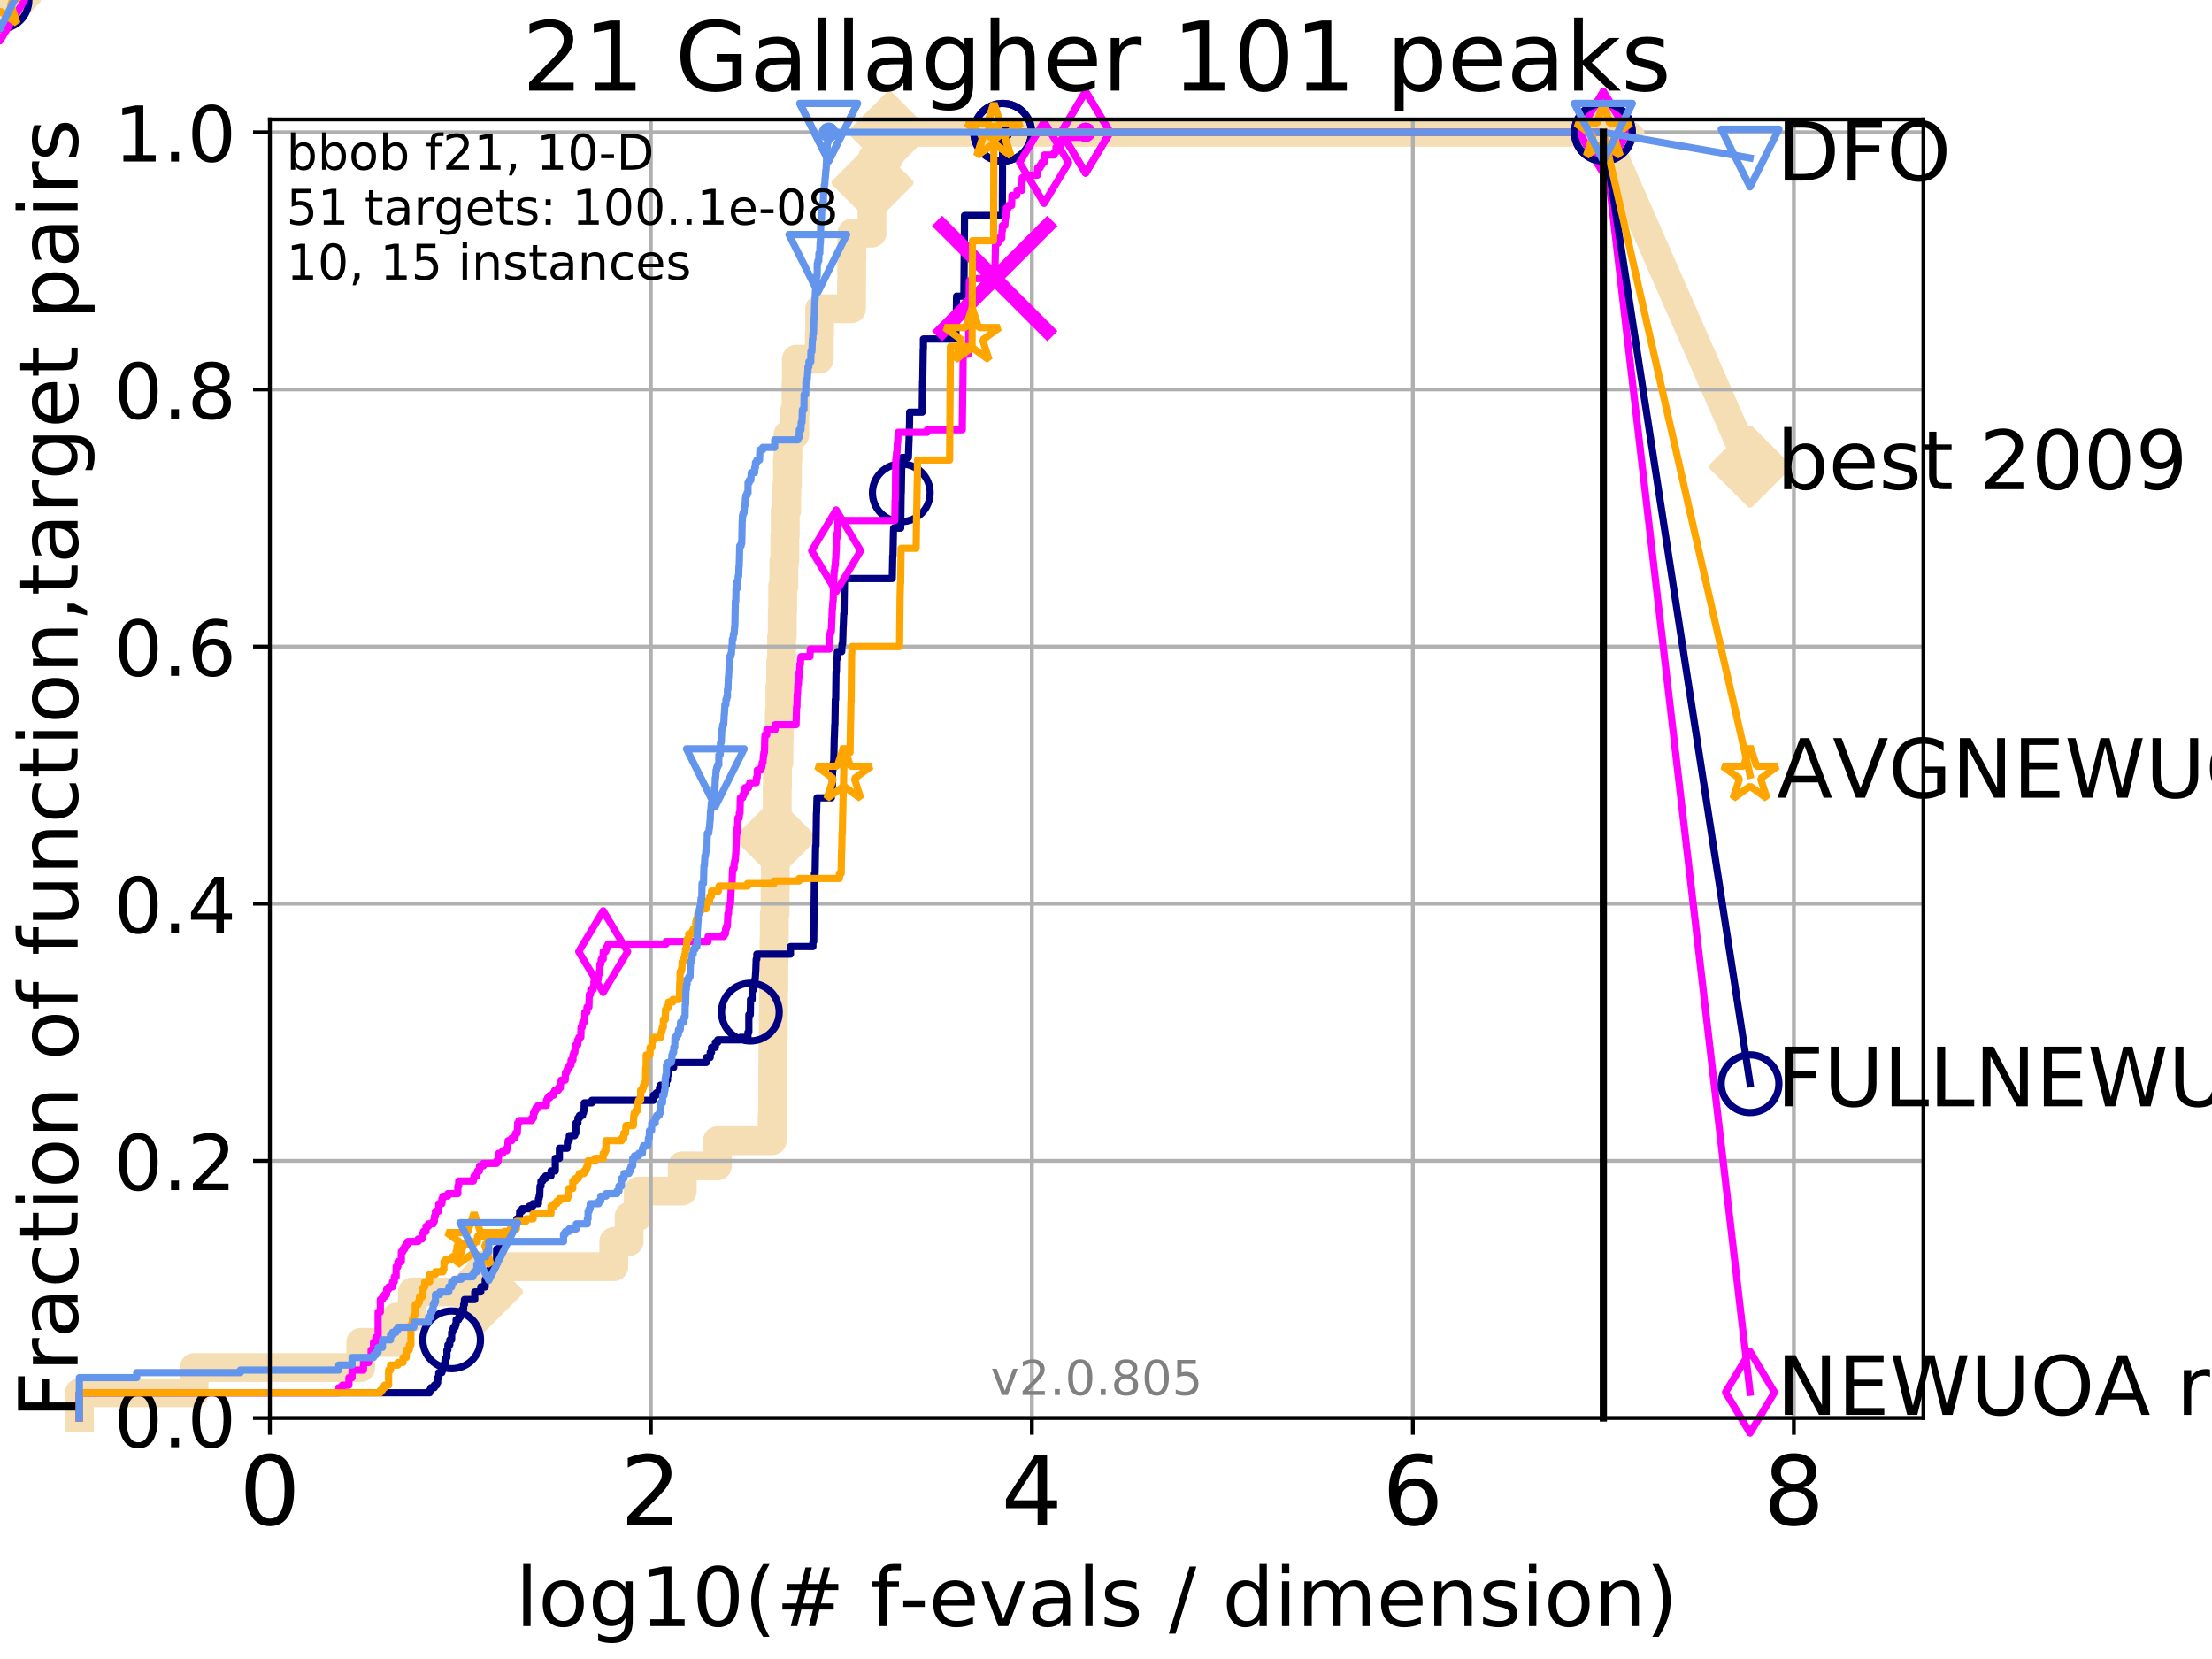 <?xml version="1.0" encoding="utf-8" standalone="no"?>
<!DOCTYPE svg PUBLIC "-//W3C//DTD SVG 1.1//EN"
  "http://www.w3.org/Graphics/SVG/1.1/DTD/svg11.dtd">
<!-- Created with matplotlib (http://matplotlib.org/) -->
<svg height="345pt" version="1.1" viewBox="0 0 460 345" width="460pt" xmlns="http://www.w3.org/2000/svg" xmlns:xlink="http://www.w3.org/1999/xlink">
 <defs>
  <style type="text/css">
*{stroke-linecap:butt;stroke-linejoin:round;}
  </style>
 </defs>
 <g id="figure_1">
  <g id="patch_1">
   <path d="M 0 345.6 
L 460.8 345.6 
L 460.8 0 
L 0 0 
z
" style="fill:#ffffff;"/>
  </g>
  <g id="axes_1">
   <g id="patch_2">
    <path d="M 56.12 294.88 
L 399.984 294.88 
L 399.984 24.84 
L 56.12 24.84 
z
" style="fill:#ffffff;"/>
   </g>
   <g id="line2d_1">
    <path d="M 16.504 294.88 
L 16.504 289.638 
L 40.355 289.638 
L 40.355 284.395 
L 75.021 284.395 
L 75.021 279.153 
L 82.376 279.153 
L 82.376 273.91 
L 85.76 273.91 
L 85.76 268.668 
L 100.25 268.668 
L 100.25 263.425 
L 127.646 263.425 
L 127.646 258.183 
L 130.832 258.183 
L 130.832 252.94 
L 132.736 252.94 
L 132.736 247.698 
L 141.886 247.698 
L 141.886 242.455 
L 149.196 242.455 
L 149.196 237.213 
L 160.574 237.213 
L 160.574 231.97 
L 160.673 231.97 
L 160.673 226.728 
L 160.701 226.728 
L 160.701 221.485 
L 160.728 221.485 
L 160.728 216.243 
L 160.811 216.243 
L 160.811 211 
L 160.858 211 
L 160.858 205.758 
L 160.92 205.758 
L 160.92 200.515 
L 160.959 200.515 
L 160.959 195.273 
L 161.025 195.273 
L 161.025 190.03 
L 161.179 190.03 
L 161.179 184.788 
L 161.229 184.788 
L 161.229 179.546 
L 161.286 179.546 
L 161.286 174.303 
L 161.543 174.303 
L 161.543 169.061 
L 161.626 169.061 
L 161.626 163.818 
L 161.674 163.818 
L 161.674 158.576 
L 161.981 158.576 
L 161.981 153.333 
L 162.068 153.333 
L 162.068 148.091 
L 162.181 148.091 
L 162.181 142.848 
L 162.353 142.848 
L 162.353 137.606 
L 162.539 137.606 
L 162.539 132.363 
L 162.683 132.363 
L 162.683 127.121 
L 162.767 127.121 
L 162.767 121.878 
L 163.011 121.878 
L 163.011 116.636 
L 163.209 116.636 
L 163.209 111.393 
L 163.294 111.393 
L 163.294 106.151 
L 163.617 106.151 
L 163.617 100.908 
L 163.743 100.908 
L 163.743 95.666 
L 163.855 95.666 
L 163.855 90.423 
L 165.29 90.423 
L 165.29 85.181 
L 165.524 85.181 
L 165.524 79.938 
L 165.604 79.938 
L 165.604 74.696 
L 170.369 74.696 
L 170.369 69.453 
L 170.448 69.453 
L 170.448 64.211 
L 177.073 64.211 
L 177.073 58.969 
L 177.114 58.969 
L 177.114 53.726 
L 177.152 53.726 
L 177.152 48.484 
L 181.334 48.484 
L 181.334 43.241 
L 181.419 43.241 
L 181.419 37.999 
L 181.467 37.999 
L 181.467 32.756 
L 184.949 32.756 
L 184.949 27.514 
L 333.43 27.514 
" style="fill:none;stroke:#f5deb3;stroke-linecap:square;stroke-width:6;"/>
   </g>
   <g id="line2d_2">
    <path d="M 0 0 
" style="fill:none;stroke:#f5deb3;stroke-linecap:square;stroke-width:6;"/>
    <defs>
     <path d="M -0 7.778 
L 7.778 0 
L 0 -7.778 
L -7.778 -0 
z
" id="m0ce4d54b9a" style="stroke:#f5deb3;stroke-linejoin:miter;stroke-width:1.5;"/>
    </defs>
    <g>
     <use style="fill:#f5deb3;stroke:#f5deb3;stroke-linejoin:miter;stroke-width:1.5;" x="0" xlink:href="#m0ce4d54b9a" y="0"/>
    </g>
   </g>
   <g id="line2d_3">
    <path d="M 333.43 27.514 
L 363.934 97.029 
" style="fill:none;stroke:#f5deb3;stroke-linecap:square;stroke-width:6;"/>
    <g>
     <use style="fill:#f5deb3;stroke:#f5deb3;stroke-linejoin:miter;stroke-width:1.5;" x="333.43" xlink:href="#m0ce4d54b9a" y="27.514"/>
     <use style="fill:#f5deb3;stroke:#f5deb3;stroke-linejoin:miter;stroke-width:1.5;" x="363.934" xlink:href="#m0ce4d54b9a" y="97.029"/>
    </g>
   </g>
   <g id="matplotlib.axis_1">
    <g id="xtick_1">
     <g id="line2d_4">
      <path clip-path="url(#p1558590252)" d="M 56.12 294.88 
L 56.12 24.84 
" style="fill:none;stroke:#b0b0b0;stroke-linecap:square;stroke-width:0.8;"/>
     </g>
     <g id="line2d_5">
      <defs>
       <path d="M 0 0 
L 0 3.5 
" id="m3f74046c3f" style="stroke:#000000;stroke-width:0.8;"/>
      </defs>
      <g>
       <use style="stroke:#000000;stroke-width:0.8;" x="56.12" xlink:href="#m3f74046c3f" y="294.88"/>
      </g>
     </g>
     <g id="text_1">
      <!-- 0 -->
      <defs>
       <path d="M 31.781 66.406 
Q 24.172 66.406 20.328 58.906 
Q 16.5 51.422 16.5 36.375 
Q 16.5 21.391 20.328 13.891 
Q 24.172 6.391 31.781 6.391 
Q 39.453 6.391 43.281 13.891 
Q 47.125 21.391 47.125 36.375 
Q 47.125 51.422 43.281 58.906 
Q 39.453 66.406 31.781 66.406 
z
M 31.781 74.219 
Q 44.047 74.219 50.516 64.516 
Q 56.984 54.828 56.984 36.375 
Q 56.984 17.969 50.516 8.266 
Q 44.047 -1.422 31.781 -1.422 
Q 19.531 -1.422 13.062 8.266 
Q 6.594 17.969 6.594 36.375 
Q 6.594 54.828 13.062 64.516 
Q 19.531 74.219 31.781 74.219 
z
" id="DejaVuSans-30"/>
      </defs>
      <g transform="translate(49.758 317.077)scale(0.2 -0.2)">
       <use xlink:href="#DejaVuSans-30"/>
      </g>
     </g>
    </g>
    <g id="xtick_2">
     <g id="line2d_6">
      <path clip-path="url(#p1558590252)" d="M 135.351 294.88 
L 135.351 24.84 
" style="fill:none;stroke:#b0b0b0;stroke-linecap:square;stroke-width:0.8;"/>
     </g>
     <g id="line2d_7">
      <g>
       <use style="stroke:#000000;stroke-width:0.8;" x="135.351" xlink:href="#m3f74046c3f" y="294.88"/>
      </g>
     </g>
     <g id="text_2">
      <!-- 2 -->
      <defs>
       <path d="M 19.188 8.297 
L 53.609 8.297 
L 53.609 0 
L 7.328 0 
L 7.328 8.297 
Q 12.938 14.109 22.625 23.891 
Q 32.328 33.688 34.812 36.531 
Q 39.547 41.844 41.422 45.531 
Q 43.312 49.219 43.312 52.781 
Q 43.312 58.594 39.234 62.25 
Q 35.156 65.922 28.609 65.922 
Q 23.969 65.922 18.812 64.312 
Q 13.672 62.703 7.812 59.422 
L 7.812 69.391 
Q 13.766 71.781 18.938 73 
Q 24.125 74.219 28.422 74.219 
Q 39.75 74.219 46.484 68.547 
Q 53.219 62.891 53.219 53.422 
Q 53.219 48.922 51.531 44.891 
Q 49.859 40.875 45.406 35.406 
Q 44.188 33.984 37.641 27.219 
Q 31.109 20.453 19.188 8.297 
z
" id="DejaVuSans-32"/>
      </defs>
      <g transform="translate(128.989 317.077)scale(0.2 -0.2)">
       <use xlink:href="#DejaVuSans-32"/>
      </g>
     </g>
    </g>
    <g id="xtick_3">
     <g id="line2d_8">
      <path clip-path="url(#p1558590252)" d="M 214.583 294.88 
L 214.583 24.84 
" style="fill:none;stroke:#b0b0b0;stroke-linecap:square;stroke-width:0.8;"/>
     </g>
     <g id="line2d_9">
      <g>
       <use style="stroke:#000000;stroke-width:0.8;" x="214.583" xlink:href="#m3f74046c3f" y="294.88"/>
      </g>
     </g>
     <g id="text_3">
      <!-- 4 -->
      <defs>
       <path d="M 37.797 64.312 
L 12.891 25.391 
L 37.797 25.391 
z
M 35.203 72.906 
L 47.609 72.906 
L 47.609 25.391 
L 58.016 25.391 
L 58.016 17.188 
L 47.609 17.188 
L 47.609 0 
L 37.797 0 
L 37.797 17.188 
L 4.891 17.188 
L 4.891 26.703 
z
" id="DejaVuSans-34"/>
      </defs>
      <g transform="translate(208.22 317.077)scale(0.2 -0.2)">
       <use xlink:href="#DejaVuSans-34"/>
      </g>
     </g>
    </g>
    <g id="xtick_4">
     <g id="line2d_10">
      <path clip-path="url(#p1558590252)" d="M 293.814 294.88 
L 293.814 24.84 
" style="fill:none;stroke:#b0b0b0;stroke-linecap:square;stroke-width:0.8;"/>
     </g>
     <g id="line2d_11">
      <g>
       <use style="stroke:#000000;stroke-width:0.8;" x="293.814" xlink:href="#m3f74046c3f" y="294.88"/>
      </g>
     </g>
     <g id="text_4">
      <!-- 6 -->
      <defs>
       <path d="M 33.016 40.375 
Q 26.375 40.375 22.484 35.828 
Q 18.609 31.297 18.609 23.391 
Q 18.609 15.531 22.484 10.953 
Q 26.375 6.391 33.016 6.391 
Q 39.656 6.391 43.531 10.953 
Q 47.406 15.531 47.406 23.391 
Q 47.406 31.297 43.531 35.828 
Q 39.656 40.375 33.016 40.375 
z
M 52.594 71.297 
L 52.594 62.312 
Q 48.875 64.062 45.094 64.984 
Q 41.312 65.922 37.594 65.922 
Q 27.828 65.922 22.672 59.328 
Q 17.531 52.734 16.797 39.406 
Q 19.672 43.656 24.016 45.922 
Q 28.375 48.188 33.594 48.188 
Q 44.578 48.188 50.953 41.516 
Q 57.328 34.859 57.328 23.391 
Q 57.328 12.156 50.688 5.359 
Q 44.047 -1.422 33.016 -1.422 
Q 20.359 -1.422 13.672 8.266 
Q 6.984 17.969 6.984 36.375 
Q 6.984 53.656 15.188 63.938 
Q 23.391 74.219 37.203 74.219 
Q 40.922 74.219 44.703 73.484 
Q 48.484 72.75 52.594 71.297 
z
" id="DejaVuSans-36"/>
      </defs>
      <g transform="translate(287.452 317.077)scale(0.2 -0.2)">
       <use xlink:href="#DejaVuSans-36"/>
      </g>
     </g>
    </g>
    <g id="xtick_5">
     <g id="line2d_12">
      <path clip-path="url(#p1558590252)" d="M 373.045 294.88 
L 373.045 24.84 
" style="fill:none;stroke:#b0b0b0;stroke-linecap:square;stroke-width:0.8;"/>
     </g>
     <g id="line2d_13">
      <g>
       <use style="stroke:#000000;stroke-width:0.8;" x="373.045" xlink:href="#m3f74046c3f" y="294.88"/>
      </g>
     </g>
     <g id="text_5">
      <!-- 8 -->
      <defs>
       <path d="M 31.781 34.625 
Q 24.75 34.625 20.719 30.859 
Q 16.703 27.094 16.703 20.516 
Q 16.703 13.922 20.719 10.156 
Q 24.75 6.391 31.781 6.391 
Q 38.812 6.391 42.859 10.172 
Q 46.922 13.969 46.922 20.516 
Q 46.922 27.094 42.891 30.859 
Q 38.875 34.625 31.781 34.625 
z
M 21.922 38.812 
Q 15.578 40.375 12.031 44.719 
Q 8.5 49.078 8.5 55.328 
Q 8.5 64.062 14.719 69.141 
Q 20.953 74.219 31.781 74.219 
Q 42.672 74.219 48.875 69.141 
Q 55.078 64.062 55.078 55.328 
Q 55.078 49.078 51.531 44.719 
Q 48 40.375 41.703 38.812 
Q 48.828 37.156 52.797 32.312 
Q 56.781 27.484 56.781 20.516 
Q 56.781 9.906 50.312 4.234 
Q 43.844 -1.422 31.781 -1.422 
Q 19.734 -1.422 13.25 4.234 
Q 6.781 9.906 6.781 20.516 
Q 6.781 27.484 10.781 32.312 
Q 14.797 37.156 21.922 38.812 
z
M 18.312 54.391 
Q 18.312 48.734 21.844 45.562 
Q 25.391 42.391 31.781 42.391 
Q 38.141 42.391 41.719 45.562 
Q 45.312 48.734 45.312 54.391 
Q 45.312 60.062 41.719 63.234 
Q 38.141 66.406 31.781 66.406 
Q 25.391 66.406 21.844 63.234 
Q 18.312 60.062 18.312 54.391 
z
" id="DejaVuSans-38"/>
      </defs>
      <g transform="translate(366.683 317.077)scale(0.2 -0.2)">
       <use xlink:href="#DejaVuSans-38"/>
      </g>
     </g>
    </g>
    <g id="text_6">
     <!-- log10(# f-evals / dimension) -->
     <defs>
      <path d="M 9.422 75.984 
L 18.406 75.984 
L 18.406 0 
L 9.422 0 
z
" id="DejaVuSans-6c"/>
      <path d="M 30.609 48.391 
Q 23.391 48.391 19.188 42.75 
Q 14.984 37.109 14.984 27.297 
Q 14.984 17.484 19.156 11.844 
Q 23.344 6.203 30.609 6.203 
Q 37.797 6.203 41.984 11.859 
Q 46.188 17.531 46.188 27.297 
Q 46.188 37.016 41.984 42.703 
Q 37.797 48.391 30.609 48.391 
z
M 30.609 56 
Q 42.328 56 49.016 48.375 
Q 55.719 40.766 55.719 27.297 
Q 55.719 13.875 49.016 6.219 
Q 42.328 -1.422 30.609 -1.422 
Q 18.844 -1.422 12.172 6.219 
Q 5.516 13.875 5.516 27.297 
Q 5.516 40.766 12.172 48.375 
Q 18.844 56 30.609 56 
z
" id="DejaVuSans-6f"/>
      <path d="M 45.406 27.984 
Q 45.406 37.75 41.375 43.109 
Q 37.359 48.484 30.078 48.484 
Q 22.859 48.484 18.828 43.109 
Q 14.797 37.75 14.797 27.984 
Q 14.797 18.266 18.828 12.891 
Q 22.859 7.516 30.078 7.516 
Q 37.359 7.516 41.375 12.891 
Q 45.406 18.266 45.406 27.984 
z
M 54.391 6.781 
Q 54.391 -7.172 48.188 -13.984 
Q 42 -20.797 29.203 -20.797 
Q 24.469 -20.797 20.266 -20.094 
Q 16.062 -19.391 12.109 -17.922 
L 12.109 -9.188 
Q 16.062 -11.328 19.922 -12.344 
Q 23.781 -13.375 27.781 -13.375 
Q 36.625 -13.375 41.016 -8.766 
Q 45.406 -4.156 45.406 5.172 
L 45.406 9.625 
Q 42.625 4.781 38.281 2.391 
Q 33.938 0 27.875 0 
Q 17.828 0 11.672 7.656 
Q 5.516 15.328 5.516 27.984 
Q 5.516 40.672 11.672 48.328 
Q 17.828 56 27.875 56 
Q 33.938 56 38.281 53.609 
Q 42.625 51.219 45.406 46.391 
L 45.406 54.688 
L 54.391 54.688 
z
" id="DejaVuSans-67"/>
      <path d="M 12.406 8.297 
L 28.516 8.297 
L 28.516 63.922 
L 10.984 60.406 
L 10.984 69.391 
L 28.422 72.906 
L 38.281 72.906 
L 38.281 8.297 
L 54.391 8.297 
L 54.391 0 
L 12.406 0 
z
" id="DejaVuSans-31"/>
      <path d="M 31 75.875 
Q 24.469 64.656 21.281 53.656 
Q 18.109 42.672 18.109 31.391 
Q 18.109 20.125 21.312 9.062 
Q 24.516 -2 31 -13.188 
L 23.188 -13.188 
Q 15.875 -1.703 12.234 9.375 
Q 8.594 20.453 8.594 31.391 
Q 8.594 42.281 12.203 53.312 
Q 15.828 64.359 23.188 75.875 
z
" id="DejaVuSans-28"/>
      <path d="M 51.125 44 
L 36.922 44 
L 32.812 27.688 
L 47.125 27.688 
z
M 43.797 71.781 
L 38.719 51.516 
L 52.984 51.516 
L 58.109 71.781 
L 65.922 71.781 
L 60.891 51.516 
L 76.125 51.516 
L 76.125 44 
L 58.984 44 
L 54.984 27.688 
L 70.516 27.688 
L 70.516 20.219 
L 53.078 20.219 
L 48 0 
L 40.188 0 
L 45.219 20.219 
L 30.906 20.219 
L 25.875 0 
L 18.016 0 
L 23.094 20.219 
L 7.719 20.219 
L 7.719 27.688 
L 24.906 27.688 
L 29 44 
L 13.281 44 
L 13.281 51.516 
L 30.906 51.516 
L 35.891 71.781 
z
" id="DejaVuSans-23"/>
      <path id="DejaVuSans-20"/>
      <path d="M 37.109 75.984 
L 37.109 68.5 
L 28.516 68.5 
Q 23.688 68.5 21.797 66.547 
Q 19.922 64.594 19.922 59.516 
L 19.922 54.688 
L 34.719 54.688 
L 34.719 47.703 
L 19.922 47.703 
L 19.922 0 
L 10.891 0 
L 10.891 47.703 
L 2.297 47.703 
L 2.297 54.688 
L 10.891 54.688 
L 10.891 58.5 
Q 10.891 67.625 15.141 71.797 
Q 19.391 75.984 28.609 75.984 
z
" id="DejaVuSans-66"/>
      <path d="M 4.891 31.391 
L 31.203 31.391 
L 31.203 23.391 
L 4.891 23.391 
z
" id="DejaVuSans-2d"/>
      <path d="M 56.203 29.594 
L 56.203 25.203 
L 14.891 25.203 
Q 15.484 15.922 20.484 11.062 
Q 25.484 6.203 34.422 6.203 
Q 39.594 6.203 44.453 7.469 
Q 49.312 8.734 54.109 11.281 
L 54.109 2.781 
Q 49.266 0.734 44.188 -0.344 
Q 39.109 -1.422 33.891 -1.422 
Q 20.797 -1.422 13.156 6.188 
Q 5.516 13.812 5.516 26.812 
Q 5.516 40.234 12.766 48.109 
Q 20.016 56 32.328 56 
Q 43.359 56 49.781 48.891 
Q 56.203 41.797 56.203 29.594 
z
M 47.219 32.234 
Q 47.125 39.594 43.094 43.984 
Q 39.062 48.391 32.422 48.391 
Q 24.906 48.391 20.391 44.141 
Q 15.875 39.891 15.188 32.172 
z
" id="DejaVuSans-65"/>
      <path d="M 2.984 54.688 
L 12.5 54.688 
L 29.594 8.797 
L 46.688 54.688 
L 56.203 54.688 
L 35.688 0 
L 23.484 0 
z
" id="DejaVuSans-76"/>
      <path d="M 34.281 27.484 
Q 23.391 27.484 19.188 25 
Q 14.984 22.516 14.984 16.5 
Q 14.984 11.719 18.141 8.906 
Q 21.297 6.109 26.703 6.109 
Q 34.188 6.109 38.703 11.406 
Q 43.219 16.703 43.219 25.484 
L 43.219 27.484 
z
M 52.203 31.203 
L 52.203 0 
L 43.219 0 
L 43.219 8.297 
Q 40.141 3.328 35.547 0.953 
Q 30.953 -1.422 24.312 -1.422 
Q 15.922 -1.422 10.953 3.297 
Q 6 8.016 6 15.922 
Q 6 25.141 12.172 29.828 
Q 18.359 34.516 30.609 34.516 
L 43.219 34.516 
L 43.219 35.406 
Q 43.219 41.609 39.141 45 
Q 35.062 48.391 27.688 48.391 
Q 23 48.391 18.547 47.266 
Q 14.109 46.141 10.016 43.891 
L 10.016 52.203 
Q 14.938 54.109 19.578 55.047 
Q 24.219 56 28.609 56 
Q 40.484 56 46.344 49.844 
Q 52.203 43.703 52.203 31.203 
z
" id="DejaVuSans-61"/>
      <path d="M 44.281 53.078 
L 44.281 44.578 
Q 40.484 46.531 36.375 47.5 
Q 32.281 48.484 27.875 48.484 
Q 21.188 48.484 17.844 46.438 
Q 14.5 44.391 14.5 40.281 
Q 14.5 37.156 16.891 35.375 
Q 19.281 33.594 26.516 31.984 
L 29.594 31.297 
Q 39.156 29.25 43.188 25.516 
Q 47.219 21.781 47.219 15.094 
Q 47.219 7.469 41.188 3.016 
Q 35.156 -1.422 24.609 -1.422 
Q 20.219 -1.422 15.453 -0.562 
Q 10.688 0.297 5.422 2 
L 5.422 11.281 
Q 10.406 8.688 15.234 7.391 
Q 20.062 6.109 24.812 6.109 
Q 31.156 6.109 34.562 8.281 
Q 37.984 10.453 37.984 14.406 
Q 37.984 18.062 35.516 20.016 
Q 33.062 21.969 24.703 23.781 
L 21.578 24.516 
Q 13.234 26.266 9.516 29.906 
Q 5.812 33.547 5.812 39.891 
Q 5.812 47.609 11.281 51.797 
Q 16.75 56 26.812 56 
Q 31.781 56 36.172 55.266 
Q 40.578 54.547 44.281 53.078 
z
" id="DejaVuSans-73"/>
      <path d="M 25.391 72.906 
L 33.688 72.906 
L 8.297 -9.281 
L 0 -9.281 
z
" id="DejaVuSans-2f"/>
      <path d="M 45.406 46.391 
L 45.406 75.984 
L 54.391 75.984 
L 54.391 0 
L 45.406 0 
L 45.406 8.203 
Q 42.578 3.328 38.25 0.953 
Q 33.938 -1.422 27.875 -1.422 
Q 17.969 -1.422 11.734 6.484 
Q 5.516 14.406 5.516 27.297 
Q 5.516 40.188 11.734 48.094 
Q 17.969 56 27.875 56 
Q 33.938 56 38.25 53.625 
Q 42.578 51.266 45.406 46.391 
z
M 14.797 27.297 
Q 14.797 17.391 18.875 11.75 
Q 22.953 6.109 30.078 6.109 
Q 37.203 6.109 41.297 11.75 
Q 45.406 17.391 45.406 27.297 
Q 45.406 37.203 41.297 42.844 
Q 37.203 48.484 30.078 48.484 
Q 22.953 48.484 18.875 42.844 
Q 14.797 37.203 14.797 27.297 
z
" id="DejaVuSans-64"/>
      <path d="M 9.422 54.688 
L 18.406 54.688 
L 18.406 0 
L 9.422 0 
z
M 9.422 75.984 
L 18.406 75.984 
L 18.406 64.594 
L 9.422 64.594 
z
" id="DejaVuSans-69"/>
      <path d="M 52 44.188 
Q 55.375 50.25 60.062 53.125 
Q 64.75 56 71.094 56 
Q 79.641 56 84.281 50.016 
Q 88.922 44.047 88.922 33.016 
L 88.922 0 
L 79.891 0 
L 79.891 32.719 
Q 79.891 40.578 77.094 44.375 
Q 74.312 48.188 68.609 48.188 
Q 61.625 48.188 57.562 43.547 
Q 53.516 38.922 53.516 30.906 
L 53.516 0 
L 44.484 0 
L 44.484 32.719 
Q 44.484 40.625 41.703 44.406 
Q 38.922 48.188 33.109 48.188 
Q 26.219 48.188 22.156 43.531 
Q 18.109 38.875 18.109 30.906 
L 18.109 0 
L 9.078 0 
L 9.078 54.688 
L 18.109 54.688 
L 18.109 46.188 
Q 21.188 51.219 25.484 53.609 
Q 29.781 56 35.688 56 
Q 41.656 56 45.828 52.969 
Q 50 49.953 52 44.188 
z
" id="DejaVuSans-6d"/>
      <path d="M 54.891 33.016 
L 54.891 0 
L 45.906 0 
L 45.906 32.719 
Q 45.906 40.484 42.875 44.328 
Q 39.844 48.188 33.797 48.188 
Q 26.516 48.188 22.312 43.547 
Q 18.109 38.922 18.109 30.906 
L 18.109 0 
L 9.078 0 
L 9.078 54.688 
L 18.109 54.688 
L 18.109 46.188 
Q 21.344 51.125 25.703 53.562 
Q 30.078 56 35.797 56 
Q 45.219 56 50.047 50.172 
Q 54.891 44.344 54.891 33.016 
z
" id="DejaVuSans-6e"/>
      <path d="M 8.016 75.875 
L 15.828 75.875 
Q 23.141 64.359 26.781 53.312 
Q 30.422 42.281 30.422 31.391 
Q 30.422 20.453 26.781 9.375 
Q 23.141 -1.703 15.828 -13.188 
L 8.016 -13.188 
Q 14.5 -2 17.703 9.062 
Q 20.906 20.125 20.906 31.391 
Q 20.906 42.672 17.703 53.656 
Q 14.5 64.656 8.016 75.875 
z
" id="DejaVuSans-29"/>
     </defs>
     <g transform="translate(107.211 338.154)scale(0.17 -0.17)">
      <use xlink:href="#DejaVuSans-6c"/>
      <use x="27.783" xlink:href="#DejaVuSans-6f"/>
      <use x="88.965" xlink:href="#DejaVuSans-67"/>
      <use x="152.441" xlink:href="#DejaVuSans-31"/>
      <use x="216.064" xlink:href="#DejaVuSans-30"/>
      <use x="279.688" xlink:href="#DejaVuSans-28"/>
      <use x="318.701" xlink:href="#DejaVuSans-23"/>
      <use x="402.49" xlink:href="#DejaVuSans-20"/>
      <use x="434.277" xlink:href="#DejaVuSans-66"/>
      <use x="469.404" xlink:href="#DejaVuSans-2d"/>
      <use x="505.488" xlink:href="#DejaVuSans-65"/>
      <use x="567.012" xlink:href="#DejaVuSans-76"/>
      <use x="626.191" xlink:href="#DejaVuSans-61"/>
      <use x="687.471" xlink:href="#DejaVuSans-6c"/>
      <use x="715.254" xlink:href="#DejaVuSans-73"/>
      <use x="767.354" xlink:href="#DejaVuSans-20"/>
      <use x="799.141" xlink:href="#DejaVuSans-2f"/>
      <use x="832.832" xlink:href="#DejaVuSans-20"/>
      <use x="864.619" xlink:href="#DejaVuSans-64"/>
      <use x="928.096" xlink:href="#DejaVuSans-69"/>
      <use x="955.879" xlink:href="#DejaVuSans-6d"/>
      <use x="1053.291" xlink:href="#DejaVuSans-65"/>
      <use x="1114.814" xlink:href="#DejaVuSans-6e"/>
      <use x="1178.193" xlink:href="#DejaVuSans-73"/>
      <use x="1230.293" xlink:href="#DejaVuSans-69"/>
      <use x="1258.076" xlink:href="#DejaVuSans-6f"/>
      <use x="1319.258" xlink:href="#DejaVuSans-6e"/>
      <use x="1382.637" xlink:href="#DejaVuSans-29"/>
     </g>
    </g>
   </g>
   <g id="matplotlib.axis_2">
    <g id="ytick_1">
     <g id="line2d_14">
      <path clip-path="url(#p1558590252)" d="M 56.12 294.88 
L 399.984 294.88 
" style="fill:none;stroke:#b0b0b0;stroke-linecap:square;stroke-width:0.8;"/>
     </g>
     <g id="line2d_15">
      <defs>
       <path d="M 0 0 
L -3.5 0 
" id="m5e4dc684e7" style="stroke:#000000;stroke-width:0.8;"/>
      </defs>
      <g>
       <use style="stroke:#000000;stroke-width:0.8;" x="56.12" xlink:href="#m5e4dc684e7" y="294.88"/>
      </g>
     </g>
     <g id="text_7">
      <!-- 0.0 -->
      <defs>
       <path d="M 10.688 12.406 
L 21 12.406 
L 21 0 
L 10.688 0 
z
" id="DejaVuSans-2e"/>
      </defs>
      <g transform="translate(23.675 300.959)scale(0.16 -0.16)">
       <use xlink:href="#DejaVuSans-30"/>
       <use x="63.623" xlink:href="#DejaVuSans-2e"/>
       <use x="95.41" xlink:href="#DejaVuSans-30"/>
      </g>
     </g>
    </g>
    <g id="ytick_2">
     <g id="line2d_16">
      <path clip-path="url(#p1558590252)" d="M 56.12 241.407 
L 399.984 241.407 
" style="fill:none;stroke:#b0b0b0;stroke-linecap:square;stroke-width:0.8;"/>
     </g>
     <g id="line2d_17">
      <g>
       <use style="stroke:#000000;stroke-width:0.8;" x="56.12" xlink:href="#m5e4dc684e7" y="241.407"/>
      </g>
     </g>
     <g id="text_8">
      <!-- 0.2 -->
      <g transform="translate(23.675 247.485)scale(0.16 -0.16)">
       <use xlink:href="#DejaVuSans-30"/>
       <use x="63.623" xlink:href="#DejaVuSans-2e"/>
       <use x="95.41" xlink:href="#DejaVuSans-32"/>
      </g>
     </g>
    </g>
    <g id="ytick_3">
     <g id="line2d_18">
      <path clip-path="url(#p1558590252)" d="M 56.12 187.933 
L 399.984 187.933 
" style="fill:none;stroke:#b0b0b0;stroke-linecap:square;stroke-width:0.8;"/>
     </g>
     <g id="line2d_19">
      <g>
       <use style="stroke:#000000;stroke-width:0.8;" x="56.12" xlink:href="#m5e4dc684e7" y="187.933"/>
      </g>
     </g>
     <g id="text_9">
      <!-- 0.4 -->
      <g transform="translate(23.675 194.012)scale(0.16 -0.16)">
       <use xlink:href="#DejaVuSans-30"/>
       <use x="63.623" xlink:href="#DejaVuSans-2e"/>
       <use x="95.41" xlink:href="#DejaVuSans-34"/>
      </g>
     </g>
    </g>
    <g id="ytick_4">
     <g id="line2d_20">
      <path clip-path="url(#p1558590252)" d="M 56.12 134.46 
L 399.984 134.46 
" style="fill:none;stroke:#b0b0b0;stroke-linecap:square;stroke-width:0.8;"/>
     </g>
     <g id="line2d_21">
      <g>
       <use style="stroke:#000000;stroke-width:0.8;" x="56.12" xlink:href="#m5e4dc684e7" y="134.46"/>
      </g>
     </g>
     <g id="text_10">
      <!-- 0.6 -->
      <g transform="translate(23.675 140.539)scale(0.16 -0.16)">
       <use xlink:href="#DejaVuSans-30"/>
       <use x="63.623" xlink:href="#DejaVuSans-2e"/>
       <use x="95.41" xlink:href="#DejaVuSans-36"/>
      </g>
     </g>
    </g>
    <g id="ytick_5">
     <g id="line2d_22">
      <path clip-path="url(#p1558590252)" d="M 56.12 80.987 
L 399.984 80.987 
" style="fill:none;stroke:#b0b0b0;stroke-linecap:square;stroke-width:0.8;"/>
     </g>
     <g id="line2d_23">
      <g>
       <use style="stroke:#000000;stroke-width:0.8;" x="56.12" xlink:href="#m5e4dc684e7" y="80.987"/>
      </g>
     </g>
     <g id="text_11">
      <!-- 0.8 -->
      <g transform="translate(23.675 87.066)scale(0.16 -0.16)">
       <use xlink:href="#DejaVuSans-30"/>
       <use x="63.623" xlink:href="#DejaVuSans-2e"/>
       <use x="95.41" xlink:href="#DejaVuSans-38"/>
      </g>
     </g>
    </g>
    <g id="ytick_6">
     <g id="line2d_24">
      <path clip-path="url(#p1558590252)" d="M 56.12 27.514 
L 399.984 27.514 
" style="fill:none;stroke:#b0b0b0;stroke-linecap:square;stroke-width:0.8;"/>
     </g>
     <g id="line2d_25">
      <g>
       <use style="stroke:#000000;stroke-width:0.8;" x="56.12" xlink:href="#m5e4dc684e7" y="27.514"/>
      </g>
     </g>
     <g id="text_12">
      <!-- 1.0 -->
      <g transform="translate(23.675 33.592)scale(0.16 -0.16)">
       <use xlink:href="#DejaVuSans-31"/>
       <use x="63.623" xlink:href="#DejaVuSans-2e"/>
       <use x="95.41" xlink:href="#DejaVuSans-30"/>
      </g>
     </g>
    </g>
    <g id="text_13">
     <!-- Fraction of function,target pairs -->
     <defs>
      <path d="M 9.812 72.906 
L 51.703 72.906 
L 51.703 64.594 
L 19.672 64.594 
L 19.672 43.109 
L 48.578 43.109 
L 48.578 34.812 
L 19.672 34.812 
L 19.672 0 
L 9.812 0 
z
" id="DejaVuSans-46"/>
      <path d="M 41.109 46.297 
Q 39.594 47.172 37.812 47.578 
Q 36.031 48 33.891 48 
Q 26.266 48 22.188 43.047 
Q 18.109 38.094 18.109 28.812 
L 18.109 0 
L 9.078 0 
L 9.078 54.688 
L 18.109 54.688 
L 18.109 46.188 
Q 20.953 51.172 25.484 53.578 
Q 30.031 56 36.531 56 
Q 37.453 56 38.578 55.875 
Q 39.703 55.766 41.062 55.516 
z
" id="DejaVuSans-72"/>
      <path d="M 48.781 52.594 
L 48.781 44.188 
Q 44.969 46.297 41.141 47.344 
Q 37.312 48.391 33.406 48.391 
Q 24.656 48.391 19.812 42.844 
Q 14.984 37.312 14.984 27.297 
Q 14.984 17.281 19.812 11.734 
Q 24.656 6.203 33.406 6.203 
Q 37.312 6.203 41.141 7.25 
Q 44.969 8.297 48.781 10.406 
L 48.781 2.094 
Q 45.016 0.344 40.984 -0.531 
Q 36.969 -1.422 32.422 -1.422 
Q 20.062 -1.422 12.781 6.344 
Q 5.516 14.109 5.516 27.297 
Q 5.516 40.672 12.859 48.328 
Q 20.219 56 33.016 56 
Q 37.156 56 41.109 55.141 
Q 45.062 54.297 48.781 52.594 
z
" id="DejaVuSans-63"/>
      <path d="M 18.312 70.219 
L 18.312 54.688 
L 36.812 54.688 
L 36.812 47.703 
L 18.312 47.703 
L 18.312 18.016 
Q 18.312 11.328 20.141 9.422 
Q 21.969 7.516 27.594 7.516 
L 36.812 7.516 
L 36.812 0 
L 27.594 0 
Q 17.188 0 13.234 3.875 
Q 9.281 7.766 9.281 18.016 
L 9.281 47.703 
L 2.688 47.703 
L 2.688 54.688 
L 9.281 54.688 
L 9.281 70.219 
z
" id="DejaVuSans-74"/>
      <path d="M 8.5 21.578 
L 8.5 54.688 
L 17.484 54.688 
L 17.484 21.922 
Q 17.484 14.156 20.5 10.266 
Q 23.531 6.391 29.594 6.391 
Q 36.859 6.391 41.078 11.031 
Q 45.312 15.672 45.312 23.688 
L 45.312 54.688 
L 54.297 54.688 
L 54.297 0 
L 45.312 0 
L 45.312 8.406 
Q 42.047 3.422 37.719 1 
Q 33.406 -1.422 27.688 -1.422 
Q 18.266 -1.422 13.375 4.438 
Q 8.5 10.297 8.5 21.578 
z
M 31.109 56 
z
" id="DejaVuSans-75"/>
      <path d="M 11.719 12.406 
L 22.016 12.406 
L 22.016 4 
L 14.016 -11.625 
L 7.719 -11.625 
L 11.719 4 
z
" id="DejaVuSans-2c"/>
      <path d="M 18.109 8.203 
L 18.109 -20.797 
L 9.078 -20.797 
L 9.078 54.688 
L 18.109 54.688 
L 18.109 46.391 
Q 20.953 51.266 25.266 53.625 
Q 29.594 56 35.594 56 
Q 45.562 56 51.781 48.094 
Q 58.016 40.188 58.016 27.297 
Q 58.016 14.406 51.781 6.484 
Q 45.562 -1.422 35.594 -1.422 
Q 29.594 -1.422 25.266 0.953 
Q 20.953 3.328 18.109 8.203 
z
M 48.688 27.297 
Q 48.688 37.203 44.609 42.844 
Q 40.531 48.484 33.406 48.484 
Q 26.266 48.484 22.188 42.844 
Q 18.109 37.203 18.109 27.297 
Q 18.109 17.391 22.188 11.75 
Q 26.266 6.109 33.406 6.109 
Q 40.531 6.109 44.609 11.75 
Q 48.688 17.391 48.688 27.297 
z
" id="DejaVuSans-70"/>
     </defs>
     <g transform="translate(16.14 294.999)rotate(-90)scale(0.17 -0.17)">
      <use xlink:href="#DejaVuSans-46"/>
      <use x="57.41" xlink:href="#DejaVuSans-72"/>
      <use x="98.523" xlink:href="#DejaVuSans-61"/>
      <use x="159.803" xlink:href="#DejaVuSans-63"/>
      <use x="214.783" xlink:href="#DejaVuSans-74"/>
      <use x="253.992" xlink:href="#DejaVuSans-69"/>
      <use x="281.775" xlink:href="#DejaVuSans-6f"/>
      <use x="342.957" xlink:href="#DejaVuSans-6e"/>
      <use x="406.336" xlink:href="#DejaVuSans-20"/>
      <use x="438.123" xlink:href="#DejaVuSans-6f"/>
      <use x="499.305" xlink:href="#DejaVuSans-66"/>
      <use x="534.51" xlink:href="#DejaVuSans-20"/>
      <use x="566.297" xlink:href="#DejaVuSans-66"/>
      <use x="601.502" xlink:href="#DejaVuSans-75"/>
      <use x="664.881" xlink:href="#DejaVuSans-6e"/>
      <use x="728.26" xlink:href="#DejaVuSans-63"/>
      <use x="783.24" xlink:href="#DejaVuSans-74"/>
      <use x="822.449" xlink:href="#DejaVuSans-69"/>
      <use x="850.232" xlink:href="#DejaVuSans-6f"/>
      <use x="911.414" xlink:href="#DejaVuSans-6e"/>
      <use x="974.793" xlink:href="#DejaVuSans-2c"/>
      <use x="1006.58" xlink:href="#DejaVuSans-74"/>
      <use x="1045.789" xlink:href="#DejaVuSans-61"/>
      <use x="1107.068" xlink:href="#DejaVuSans-72"/>
      <use x="1148.166" xlink:href="#DejaVuSans-67"/>
      <use x="1211.643" xlink:href="#DejaVuSans-65"/>
      <use x="1273.166" xlink:href="#DejaVuSans-74"/>
      <use x="1312.375" xlink:href="#DejaVuSans-20"/>
      <use x="1344.162" xlink:href="#DejaVuSans-70"/>
      <use x="1407.639" xlink:href="#DejaVuSans-61"/>
      <use x="1468.918" xlink:href="#DejaVuSans-69"/>
      <use x="1496.701" xlink:href="#DejaVuSans-72"/>
      <use x="1537.814" xlink:href="#DejaVuSans-73"/>
     </g>
    </g>
   </g>
   <g id="line2d_26">
    <defs>
     <path d="M 0 1.5 
C 0.398 1.5 0.779 1.342 1.061 1.061 
C 1.342 0.779 1.5 0.398 1.5 0 
C 1.5 -0.398 1.342 -0.779 1.061 -1.061 
C 0.779 -1.342 0.398 -1.5 0 -1.5 
C -0.398 -1.5 -0.779 -1.342 -1.061 -1.061 
C -1.342 -0.779 -1.5 -0.398 -1.5 0 
C -1.5 0.398 -1.342 0.779 -1.061 1.061 
C -0.779 1.342 -0.398 1.5 0 1.5 
z
" id="mb9b4e4c2a9" style="stroke:#f5deb3;"/>
    </defs>
    <g>
     <use style="fill:#f5deb3;stroke:#f5deb3;" x="184.949" xlink:href="#mb9b4e4c2a9" y="27.514"/>
     <use style="fill:#f5deb3;stroke:#f5deb3;" x="184.949" xlink:href="#mb9b4e4c2a9" y="27.514"/>
    </g>
   </g>
   <g id="line2d_27">
    <g>
     <use style="fill:#f5deb3;stroke:#f5deb3;stroke-linejoin:miter;stroke-width:1.5;" x="100.25" xlink:href="#m0ce4d54b9a" y="268.668"/>
     <use style="fill:#f5deb3;stroke:#f5deb3;stroke-linejoin:miter;stroke-width:1.5;" x="161.286" xlink:href="#m0ce4d54b9a" y="174.303"/>
     <use style="fill:#f5deb3;stroke:#f5deb3;stroke-linejoin:miter;stroke-width:1.5;" x="181.467" xlink:href="#m0ce4d54b9a" y="37.999"/>
     <use style="fill:#f5deb3;stroke:#f5deb3;stroke-linejoin:miter;stroke-width:1.5;" x="184.949" xlink:href="#m0ce4d54b9a" y="27.514"/>
     <use style="fill:#f5deb3;stroke:#f5deb3;stroke-linejoin:miter;stroke-width:1.5;" x="184.949" xlink:href="#m0ce4d54b9a" y="27.514"/>
     <use style="fill:#f5deb3;stroke:#f5deb3;stroke-linejoin:miter;stroke-width:1.5;" x="333.43" xlink:href="#m0ce4d54b9a" y="27.514"/>
    </g>
   </g>
   <g id="line2d_28">
    <defs>
     <path d="M 0 1.5 
C 0.398 1.5 0.779 1.342 1.061 1.061 
C 1.342 0.779 1.5 0.398 1.5 0 
C 1.5 -0.398 1.342 -0.779 1.061 -1.061 
C 0.779 -1.342 0.398 -1.5 0 -1.5 
C -0.398 -1.5 -0.779 -1.342 -1.061 -1.061 
C -1.342 -0.779 -1.5 -0.398 -1.5 0 
C -1.5 0.398 -1.342 0.779 -1.061 1.061 
C -0.779 1.342 -0.398 1.5 0 1.5 
z
" id="mdf8fe951f0" style="stroke:#000080;"/>
    </defs>
    <g>
     <use style="fill:#000080;stroke:#000080;" x="208.514" xlink:href="#mdf8fe951f0" y="27.514"/>
     <use style="fill:#000080;stroke:#000080;" x="208.514" xlink:href="#mdf8fe951f0" y="27.514"/>
    </g>
   </g>
   <g id="line2d_29">
    <path d="M 16.504 294.88 
L 16.504 289.638 
L 89.352 289.638 
L 89.352 289.113 
L 89.599 289.113 
L 89.599 288.589 
L 90.321 288.589 
L 90.321 288.065 
L 90.786 288.065 
L 90.786 287.541 
L 91.014 287.541 
L 91.014 286.492 
L 91.239 286.492 
L 91.239 285.444 
L 91.897 285.444 
L 91.897 284.919 
L 92.11 284.919 
L 92.11 283.871 
L 92.53 283.871 
L 92.53 282.822 
L 92.736 282.822 
L 92.736 282.298 
L 92.94 282.298 
L 92.94 280.725 
L 93.141 280.725 
L 93.141 279.677 
L 93.536 279.677 
L 93.536 278.628 
L 93.923 278.628 
L 93.923 277.056 
L 94.113 277.056 
L 94.113 276.531 
L 94.301 276.531 
L 94.301 276.007 
L 94.671 276.007 
L 94.671 275.483 
L 94.853 275.483 
L 94.853 274.434 
L 95.388 274.434 
L 95.388 273.91 
L 95.736 273.91 
L 95.736 272.862 
L 96.076 272.862 
L 96.076 272.337 
L 96.41 272.337 
L 96.41 271.289 
L 96.575 271.289 
L 96.575 270.24 
L 98.729 270.24 
L 98.729 268.668 
L 99.983 268.668 
L 99.983 267.619 
L 100.899 267.619 
L 100.899 266.046 
L 101.525 266.046 
L 101.525 265.522 
L 101.647 265.522 
L 101.647 264.998 
L 101.889 264.998 
L 101.889 263.949 
L 102.826 263.949 
L 102.826 263.425 
L 103.052 263.425 
L 103.052 262.901 
L 103.276 262.901 
L 103.276 259.755 
L 103.929 259.755 
L 103.929 259.231 
L 104.247 259.231 
L 104.247 258.707 
L 104.455 258.707 
L 104.455 257.658 
L 105.265 257.658 
L 105.265 257.134 
L 105.656 257.134 
L 105.656 256.61 
L 106.039 256.61 
L 106.039 256.086 
L 106.227 256.086 
L 106.227 255.561 
L 106.505 255.561 
L 106.505 255.037 
L 107.314 255.037 
L 107.314 253.989 
L 107.488 253.989 
L 107.488 253.464 
L 108.002 253.464 
L 108.086 251.892 
L 108.582 251.892 
L 108.582 251.367 
L 110.066 251.367 
L 110.066 250.843 
L 110.798 250.843 
L 110.798 250.319 
L 111.975 250.319 
L 111.975 249.27 
L 112.109 249.27 
L 112.109 248.746 
L 112.241 248.746 
L 112.307 246.649 
L 112.503 246.649 
L 112.503 245.601 
L 112.888 245.601 
L 112.888 245.076 
L 113.45 245.076 
L 113.45 244.552 
L 114.58 244.552 
L 114.58 243.504 
L 115.477 243.504 
L 115.477 240.882 
L 116.329 240.882 
L 116.329 238.785 
L 117.964 238.785 
L 118.011 237.213 
L 118.384 237.213 
L 118.384 236.164 
L 119.5 236.164 
L 119.5 235.64 
L 119.758 235.64 
L 119.758 233.543 
L 120.179 233.543 
L 120.179 232.495 
L 120.508 232.495 
L 120.508 231.97 
L 121.148 231.97 
L 121.148 231.446 
L 121.343 231.446 
L 121.343 230.922 
L 121.46 230.922 
L 121.498 229.349 
L 123.078 229.349 
L 123.078 228.825 
L 135.893 228.825 
L 135.893 227.776 
L 136.483 227.776 
L 136.483 227.252 
L 137.131 227.252 
L 137.131 226.204 
L 137.332 226.204 
L 137.332 225.679 
L 138.531 225.679 
L 138.531 224.631 
L 138.815 224.631 
L 138.815 223.582 
L 138.955 223.582 
L 139.025 222.01 
L 140.089 222.01 
L 140.089 220.961 
L 146.877 220.961 
L 146.877 219.913 
L 147.693 219.913 
L 147.693 218.864 
L 147.968 218.864 
L 147.968 217.816 
L 148.767 217.816 
L 148.767 216.767 
L 149.257 216.767 
L 149.257 216.243 
L 153.969 216.243 
L 153.969 215.719 
L 155.534 215.719 
L 155.534 214.67 
L 155.725 214.67 
L 155.725 211 
L 156.033 211 
L 156.074 207.855 
L 156.406 207.855 
L 156.406 205.758 
L 156.762 205.758 
L 156.762 204.709 
L 156.925 204.709 
L 156.979 203.661 
L 157.052 203.661 
L 157.149 202.088 
L 157.164 202.088 
L 157.255 199.467 
L 157.39 199.467 
L 157.39 198.418 
L 164.382 198.418 
L 164.382 196.846 
L 169.053 196.846 
L 169.053 195.797 
L 169.214 195.797 
L 169.322 186.361 
L 169.329 186.361 
L 169.372 181.642 
L 169.505 181.642 
L 169.607 175.876 
L 169.691 175.876 
L 169.784 169.061 
L 169.81 169.061 
L 169.907 165.915 
L 172.883 165.915 
L 172.916 164.342 
L 173.087 164.342 
L 173.145 160.148 
L 173.217 160.148 
L 173.293 158.576 
L 173.382 158.576 
L 173.489 153.333 
L 173.512 153.333 
L 173.592 150.712 
L 173.628 150.712 
L 173.711 145.469 
L 173.781 145.469 
L 173.855 139.703 
L 173.93 139.703 
L 173.972 137.081 
L 174.077 137.081 
L 174.132 135.509 
L 175.043 135.509 
L 175.101 133.936 
L 175.23 133.936 
L 175.34 130.266 
L 175.363 130.266 
L 175.456 127.645 
L 175.519 127.645 
L 175.625 120.306 
L 185.551 120.306 
L 185.646 115.587 
L 185.693 115.587 
L 185.8 110.345 
L 185.833 110.345 
L 185.833 109.821 
L 187.301 109.821 
L 187.396 102.481 
L 187.428 102.481 
L 187.51 97.239 
L 187.575 97.239 
L 187.581 95.142 
L 188.903 95.142 
L 189.013 91.996 
L 189.023 91.996 
L 189.132 88.326 
L 189.14 88.326 
L 189.164 85.705 
L 191.772 85.705 
L 191.855 79.414 
L 191.887 79.414 
L 191.991 72.599 
L 192.026 72.599 
L 192.026 70.502 
L 198.78 70.502 
L 198.88 64.211 
L 198.894 64.211 
L 198.928 61.59 
L 200.442 61.59 
L 200.551 48.484 
L 200.555 48.484 
L 200.579 44.814 
L 208.437 44.814 
L 208.514 27.514 
L 333.43 27.514 
L 333.43 27.514 
" style="fill:none;stroke:#000080;stroke-linecap:square;stroke-width:1.5;"/>
   </g>
   <g id="line2d_30">
    <defs>
     <path d="M 0 6 
C 1.591 6 3.117 5.368 4.243 4.243 
C 5.368 3.117 6 1.591 6 0 
C 6 -1.591 5.368 -3.117 4.243 -4.243 
C 3.117 -5.368 1.591 -6 0 -6 
C -1.591 -6 -3.117 -5.368 -4.243 -4.243 
C -5.368 -3.117 -6 -1.591 -6 0 
C -6 1.591 -5.368 3.117 -4.243 4.243 
C -3.117 5.368 -1.591 6 0 6 
z
" id="mec26bc69ea" style="stroke:#000080;stroke-width:1.5;"/>
    </defs>
    <g>
     <use style="fill:none;stroke:#000080;stroke-width:1.5;" x="93.923" xlink:href="#mec26bc69ea" y="278.628"/>
     <use style="fill:none;stroke:#000080;stroke-width:1.5;" x="156.043" xlink:href="#mec26bc69ea" y="210.476"/>
     <use style="fill:none;stroke:#000080;stroke-width:1.5;" x="187.428" xlink:href="#mec26bc69ea" y="102.481"/>
     <use style="fill:none;stroke:#000080;stroke-width:1.5;" x="208.514" xlink:href="#mec26bc69ea" y="27.514"/>
     <use style="fill:none;stroke:#000080;stroke-width:1.5;" x="208.514" xlink:href="#mec26bc69ea" y="27.514"/>
     <use style="fill:none;stroke:#000080;stroke-width:1.5;" x="333.43" xlink:href="#mec26bc69ea" y="27.514"/>
    </g>
   </g>
   <g id="line2d_31">
    <path d="M 0 0 
" style="fill:none;stroke:#000080;stroke-linecap:square;stroke-width:1.5;"/>
    <g>
     <use style="fill:none;stroke:#000080;stroke-width:1.5;" x="0" xlink:href="#mec26bc69ea" y="0"/>
    </g>
   </g>
   <g id="line2d_32">
    <defs>
     <path d="M 0 1.5 
C 0.398 1.5 0.779 1.342 1.061 1.061 
C 1.342 0.779 1.5 0.398 1.5 0 
C 1.5 -0.398 1.342 -0.779 1.061 -1.061 
C 0.779 -1.342 0.398 -1.5 0 -1.5 
C -0.398 -1.5 -0.779 -1.342 -1.061 -1.061 
C -1.342 -0.779 -1.5 -0.398 -1.5 0 
C -1.5 0.398 -1.342 0.779 -1.061 1.061 
C -0.779 1.342 -0.398 1.5 0 1.5 
z
" id="m56bf6a771c" style="stroke:#ff00ff;"/>
    </defs>
    <g>
     <use style="fill:#ff00ff;stroke:#ff00ff;" x="225.762" xlink:href="#m56bf6a771c" y="27.514"/>
     <use style="fill:#ff00ff;stroke:#ff00ff;" x="225.762" xlink:href="#m56bf6a771c" y="27.514"/>
    </g>
   </g>
   <g id="line2d_33">
    <path d="M 16.504 294.88 
L 16.504 289.638 
L 70.45 289.638 
L 70.45 288.589 
L 71.182 288.589 
L 71.182 288.065 
L 72.559 288.065 
L 72.559 286.492 
L 73.209 286.492 
L 73.209 284.919 
L 75.586 284.919 
L 75.586 283.347 
L 76.661 283.347 
L 76.661 282.298 
L 77.175 282.298 
L 77.175 280.725 
L 77.674 280.725 
L 77.674 279.153 
L 78.158 279.153 
L 78.158 278.104 
L 78.63 278.104 
L 78.63 272.862 
L 79.089 272.862 
L 79.089 270.24 
L 79.535 270.24 
L 79.535 269.716 
L 79.971 269.716 
L 79.971 269.192 
L 80.396 269.192 
L 80.396 268.143 
L 80.81 268.143 
L 80.81 267.619 
L 81.611 267.619 
L 81.611 266.571 
L 81.997 266.571 
L 81.997 265.522 
L 82.376 265.522 
L 82.376 263.425 
L 82.746 263.425 
L 82.746 262.377 
L 83.463 262.377 
L 83.463 260.28 
L 83.81 260.28 
L 83.81 259.755 
L 84.151 259.755 
L 84.151 259.231 
L 84.485 259.231 
L 84.485 258.707 
L 84.813 258.707 
L 84.813 258.183 
L 86.947 258.183 
L 86.947 257.658 
L 87.786 257.658 
L 87.786 256.61 
L 88.057 256.61 
L 88.057 256.086 
L 88.587 256.086 
L 88.587 255.037 
L 89.1 255.037 
L 89.1 254.513 
L 90.084 254.513 
L 90.084 253.989 
L 90.321 253.989 
L 90.321 252.94 
L 90.555 252.94 
L 90.555 251.892 
L 91.239 251.892 
L 91.239 250.319 
L 91.897 250.319 
L 91.897 249.27 
L 92.11 249.27 
L 92.11 248.746 
L 93.141 248.746 
L 93.141 248.222 
L 95.212 248.222 
L 95.212 246.649 
L 95.388 246.649 
L 95.388 245.601 
L 98.437 245.601 
L 98.437 245.076 
L 98.583 245.076 
L 98.583 244.552 
L 99.157 244.552 
L 99.157 244.028 
L 99.297 244.028 
L 99.297 243.504 
L 99.712 243.504 
L 99.712 242.455 
L 100.512 242.455 
L 100.512 241.931 
L 103.276 241.931 
L 103.276 241.407 
L 103.606 241.407 
L 103.714 239.834 
L 104.559 239.834 
L 104.559 239.31 
L 105.364 239.31 
L 105.364 238.785 
L 105.559 238.785 
L 105.656 237.213 
L 106.413 237.213 
L 106.413 236.689 
L 107.048 236.689 
L 107.048 236.164 
L 107.226 236.164 
L 107.226 235.64 
L 107.575 235.64 
L 107.661 233.543 
L 107.917 233.543 
L 107.917 233.019 
L 110.582 233.019 
L 110.582 232.495 
L 110.941 232.495 
L 110.941 231.446 
L 111.153 231.446 
L 111.153 230.922 
L 111.431 230.922 
L 111.431 230.398 
L 111.908 230.398 
L 111.908 229.873 
L 113.633 229.873 
L 113.633 228.825 
L 113.875 228.825 
L 113.875 228.301 
L 114.348 228.301 
L 114.348 227.776 
L 115.09 227.776 
L 115.09 227.252 
L 115.367 227.252 
L 115.367 226.728 
L 116.12 226.728 
L 116.12 226.204 
L 116.536 226.204 
L 116.536 225.155 
L 116.689 225.155 
L 116.689 224.631 
L 117.533 224.631 
L 117.582 223.058 
L 117.869 223.058 
L 117.869 222.534 
L 118.058 222.534 
L 118.058 222.01 
L 118.43 222.01 
L 118.43 221.485 
L 118.749 221.485 
L 118.749 220.437 
L 119.151 220.437 
L 119.151 219.388 
L 119.327 219.388 
L 119.327 218.864 
L 119.544 218.864 
L 119.63 217.816 
L 119.715 217.816 
L 119.715 217.291 
L 120.137 217.291 
L 120.137 216.243 
L 120.385 216.243 
L 120.385 215.719 
L 120.791 215.719 
L 120.831 213.622 
L 121.069 213.622 
L 121.148 212.573 
L 121.498 212.573 
L 121.498 212.049 
L 121.613 212.049 
L 121.613 210.476 
L 122.066 210.476 
L 122.066 209.428 
L 122.471 209.428 
L 122.543 206.806 
L 122.795 206.806 
L 122.866 205.758 
L 123.357 205.758 
L 123.357 205.234 
L 123.495 205.234 
L 123.495 204.185 
L 123.867 204.185 
L 123.867 203.661 
L 124.428 203.661 
L 124.428 202.612 
L 124.622 202.612 
L 124.622 202.088 
L 124.75 202.088 
L 124.75 200.515 
L 124.94 200.515 
L 125.034 199.467 
L 125.437 199.467 
L 125.437 197.894 
L 125.979 197.894 
L 125.979 197.37 
L 126.186 197.37 
L 126.186 196.846 
L 126.448 196.846 
L 126.448 196.321 
L 138.517 196.321 
L 138.517 195.797 
L 147.251 195.797 
L 147.251 194.749 
L 150.507 194.749 
L 150.507 194.224 
L 150.852 194.224 
L 150.901 193.176 
L 151.061 193.176 
L 151.061 192.652 
L 151.26 192.652 
L 151.369 190.03 
L 151.504 190.03 
L 151.558 188.458 
L 151.791 188.458 
L 151.791 187.933 
L 151.909 187.933 
L 152.001 185.836 
L 152.021 185.836 
L 152.066 184.264 
L 152.222 184.264 
L 152.325 181.118 
L 152.376 181.118 
L 152.376 180.594 
L 152.662 180.594 
L 152.662 179.546 
L 152.775 179.546 
L 152.775 179.021 
L 152.887 179.021 
L 152.992 177.449 
L 153.029 177.449 
L 153.127 174.303 
L 153.145 174.303 
L 153.182 173.255 
L 153.28 173.255 
L 153.28 172.206 
L 153.407 172.206 
L 153.437 170.109 
L 153.741 170.109 
L 153.741 169.061 
L 153.888 169.061 
L 153.964 165.915 
L 154.435 165.915 
L 154.435 165.391 
L 154.672 165.391 
L 154.672 164.867 
L 154.922 164.867 
L 154.922 163.818 
L 155.678 163.818 
L 155.678 163.294 
L 155.945 163.294 
L 155.945 162.77 
L 157.279 162.77 
L 157.308 161.721 
L 157.461 161.721 
L 157.49 160.148 
L 158.229 160.148 
L 158.229 159.624 
L 158.415 159.624 
L 158.509 158.576 
L 158.661 158.576 
L 158.767 157.003 
L 158.846 157.003 
L 158.846 156.479 
L 158.973 156.479 
L 159.047 153.333 
L 159.09 153.333 
L 159.09 152.809 
L 159.467 152.809 
L 159.467 151.76 
L 161.191 151.76 
L 161.191 150.712 
L 165.545 150.712 
L 165.651 147.042 
L 165.728 147.042 
L 165.772 144.421 
L 165.848 144.421 
L 165.912 142.324 
L 166.031 142.324 
L 166.118 140.751 
L 166.152 140.751 
L 166.181 139.703 
L 166.29 139.703 
L 166.313 138.13 
L 166.451 138.13 
L 166.471 137.081 
L 166.572 137.081 
L 166.572 136.557 
L 168.43 136.557 
L 168.508 134.984 
L 172.466 134.984 
L 172.567 131.839 
L 172.705 131.839 
L 172.705 131.315 
L 172.886 131.315 
L 172.991 128.693 
L 173.005 128.693 
L 173.078 126.596 
L 173.116 126.596 
L 173.213 125.024 
L 173.259 125.024 
L 173.369 120.83 
L 173.38 120.83 
L 173.478 118.733 
L 173.553 118.733 
L 173.613 117.684 
L 173.678 117.684 
L 173.779 116.112 
L 173.803 116.112 
L 173.886 114.015 
L 173.926 114.015 
L 173.937 111.918 
L 174.045 111.918 
L 174.072 110.869 
L 174.182 110.869 
L 174.261 108.248 
L 186.084 108.248 
L 186.136 104.054 
L 186.196 104.054 
L 186.272 95.666 
L 186.337 95.666 
L 186.443 94.093 
L 186.537 94.093 
L 186.617 91.996 
L 186.68 91.996 
L 186.775 89.899 
L 192.814 89.899 
L 192.814 89.375 
L 200.105 89.375 
L 200.216 80.463 
L 200.231 80.463 
L 200.3 73.647 
L 201.395 73.647 
L 201.506 65.259 
L 201.51 65.259 
L 201.569 58.444 
L 202.076 58.444 
L 202.076 57.92 
L 206.869 57.92 
L 206.975 52.678 
L 206.986 52.678 
L 207.013 50.581 
L 207.561 50.581 
L 207.602 49.532 
L 208.323 49.532 
L 208.366 47.959 
L 208.444 47.959 
L 208.447 46.911 
L 208.97 46.911 
L 209.052 45.338 
L 209.153 45.338 
L 209.247 43.765 
L 209.274 43.765 
L 209.274 43.241 
L 209.688 43.241 
L 209.688 42.717 
L 210.371 42.717 
L 210.44 40.62 
L 211.439 40.62 
L 211.508 39.571 
L 212.509 39.571 
L 212.561 36.95 
L 213.154 36.95 
L 213.154 36.426 
L 215.739 36.426 
L 215.796 34.853 
L 216.315 34.853 
L 216.315 34.329 
L 216.636 34.329 
L 216.636 33.805 
L 217.128 33.805 
L 217.171 32.232 
L 219.218 32.232 
L 219.218 31.708 
L 219.569 31.708 
L 219.594 30.659 
L 220.008 30.659 
L 220.008 30.135 
L 220.628 30.135 
L 220.697 29.086 
L 221.32 29.086 
L 221.32 28.562 
L 225.199 28.562 
L 225.199 28.038 
L 225.762 28.038 
L 225.762 27.514 
L 333.43 27.514 
L 333.43 27.514 
" style="fill:none;stroke:#ff00ff;stroke-linecap:square;stroke-width:1.5;"/>
   </g>
   <g id="line2d_34">
    <defs>
     <path d="M -0 8.485 
L 5.091 0 
L 0 -8.485 
L -5.091 -0 
z
" id="mf5a7ad0ec6" style="stroke:#ff00ff;stroke-linejoin:miter;stroke-width:1.5;"/>
    </defs>
    <g>
     <use style="fill:none;stroke:#ff00ff;stroke-linejoin:miter;stroke-width:1.5;" x="125.437" xlink:href="#mf5a7ad0ec6" y="197.894"/>
     <use style="fill:none;stroke:#ff00ff;stroke-linejoin:miter;stroke-width:1.5;" x="173.886" xlink:href="#mf5a7ad0ec6" y="114.539"/>
     <use style="fill:none;stroke:#ff00ff;stroke-linejoin:miter;stroke-width:1.5;" x="217.128" xlink:href="#mf5a7ad0ec6" y="33.805"/>
     <use style="fill:none;stroke:#ff00ff;stroke-linejoin:miter;stroke-width:1.5;" x="225.762" xlink:href="#mf5a7ad0ec6" y="27.514"/>
     <use style="fill:none;stroke:#ff00ff;stroke-linejoin:miter;stroke-width:1.5;" x="225.762" xlink:href="#mf5a7ad0ec6" y="27.514"/>
     <use style="fill:none;stroke:#ff00ff;stroke-linejoin:miter;stroke-width:1.5;" x="333.43" xlink:href="#mf5a7ad0ec6" y="27.514"/>
    </g>
   </g>
   <g id="line2d_35">
    <path d="M 0 0 
" style="fill:none;stroke:#ff00ff;stroke-linecap:square;stroke-width:1.5;"/>
    <g>
     <use style="fill:none;stroke:#ff00ff;stroke-linejoin:miter;stroke-width:1.5;" x="0" xlink:href="#mf5a7ad0ec6" y="0"/>
    </g>
   </g>
   <g id="line2d_36">
    <path clip-path="url(#p1558590252)" d="M 206.855 57.92 
" style="fill:none;stroke:#ff00ff;stroke-linecap:square;stroke-width:1.5;"/>
    <defs>
     <path d="M -12 12 
L 12 -12 
M -12 -12 
L 12 12 
" id="m9445558da3" style="stroke:#ff00ff;stroke-width:3;"/>
    </defs>
    <g clip-path="url(#p1558590252)">
     <use style="fill:#ff00ff;stroke:#ff00ff;stroke-width:3;" x="206.855" xlink:href="#m9445558da3" y="57.92"/>
    </g>
   </g>
   <g id="line2d_37">
    <defs>
     <path d="M 0 1.5 
C 0.398 1.5 0.779 1.342 1.061 1.061 
C 1.342 0.779 1.5 0.398 1.5 0 
C 1.5 -0.398 1.342 -0.779 1.061 -1.061 
C 0.779 -1.342 0.398 -1.5 0 -1.5 
C -0.398 -1.5 -0.779 -1.342 -1.061 -1.061 
C -1.342 -0.779 -1.5 -0.398 -1.5 0 
C -1.5 0.398 -1.342 0.779 -1.061 1.061 
C -0.779 1.342 -0.398 1.5 0 1.5 
z
" id="m949acc7eaa" style="stroke:#ffa500;"/>
    </defs>
    <g>
     <use style="fill:#ffa500;stroke:#ffa500;" x="206.684" xlink:href="#m949acc7eaa" y="27.514"/>
     <use style="fill:#ffa500;stroke:#ffa500;" x="206.684" xlink:href="#m949acc7eaa" y="27.514"/>
    </g>
   </g>
   <g id="line2d_38">
    <path d="M 16.504 294.88 
L 16.504 289.638 
L 79.089 289.638 
L 79.089 289.113 
L 79.535 289.113 
L 79.535 288.589 
L 79.971 288.589 
L 79.971 288.065 
L 80.81 288.065 
L 80.81 284.919 
L 81.215 284.919 
L 81.215 283.871 
L 82.746 283.871 
L 82.746 283.347 
L 83.81 283.347 
L 83.81 282.298 
L 84.485 282.298 
L 84.485 280.725 
L 85.134 280.725 
L 85.134 279.677 
L 85.45 279.677 
L 85.45 275.483 
L 85.76 275.483 
L 85.76 274.434 
L 86.064 274.434 
L 86.064 273.386 
L 86.364 273.386 
L 86.364 271.289 
L 86.947 271.289 
L 86.947 270.765 
L 87.231 270.765 
L 87.231 269.716 
L 87.786 269.716 
L 87.786 268.143 
L 88.057 268.143 
L 88.057 267.619 
L 88.324 267.619 
L 88.324 266.571 
L 89.352 266.571 
L 89.352 264.998 
L 90.555 264.998 
L 90.555 264.474 
L 92.11 264.474 
L 92.11 263.949 
L 92.321 263.949 
L 92.321 262.377 
L 92.736 262.377 
L 92.736 261.852 
L 94.113 261.852 
L 94.113 261.328 
L 94.853 261.328 
L 94.853 260.28 
L 95.033 260.28 
L 95.033 259.231 
L 95.212 259.231 
L 95.212 258.707 
L 98.583 258.707 
L 98.583 258.183 
L 99.297 258.183 
L 99.297 257.134 
L 104.865 257.134 
L 104.865 256.086 
L 106.133 256.086 
L 106.133 255.561 
L 107.401 255.561 
L 107.401 253.989 
L 109.379 253.989 
L 109.379 253.464 
L 110.87 253.464 
L 110.87 252.416 
L 114.58 252.416 
L 114.58 250.843 
L 115.257 250.843 
L 115.257 250.319 
L 115.801 250.319 
L 115.801 249.795 
L 116.329 249.795 
L 116.329 249.27 
L 118.011 249.27 
L 118.011 248.746 
L 118.245 248.746 
L 118.245 247.173 
L 119.107 247.173 
L 119.107 245.601 
L 119.63 245.601 
L 119.63 245.076 
L 120.261 245.076 
L 120.261 244.552 
L 120.508 244.552 
L 120.508 244.028 
L 121.46 244.028 
L 121.46 243.504 
L 121.841 243.504 
L 121.841 242.979 
L 122.066 242.979 
L 122.066 242.455 
L 122.251 242.455 
L 122.251 241.407 
L 123.733 241.407 
L 123.733 240.882 
L 125.437 240.882 
L 125.437 239.834 
L 125.77 239.834 
L 125.77 239.31 
L 126.009 239.31 
L 126.009 237.213 
L 129.288 237.213 
L 129.288 236.689 
L 129.723 236.689 
L 129.723 235.64 
L 130.101 235.64 
L 130.171 234.067 
L 131.705 234.067 
L 131.79 231.97 
L 131.895 231.97 
L 131.895 231.446 
L 132.208 231.446 
L 132.208 230.922 
L 132.575 230.922 
L 132.616 229.349 
L 132.776 229.349 
L 132.776 228.825 
L 133.23 228.825 
L 133.23 226.728 
L 133.615 226.728 
L 133.615 226.204 
L 133.804 226.204 
L 133.804 225.679 
L 134.047 225.679 
L 134.047 225.155 
L 134.232 225.155 
L 134.287 222.01 
L 134.378 222.01 
L 134.378 219.388 
L 135.178 219.388 
L 135.178 217.816 
L 135.591 217.816 
L 135.607 216.243 
L 135.993 216.243 
L 135.993 215.719 
L 137.393 215.719 
L 137.484 214.67 
L 137.621 214.67 
L 137.621 214.146 
L 137.741 214.146 
L 137.741 213.622 
L 137.949 213.622 
L 137.949 212.049 
L 138.344 212.049 
L 138.402 209.952 
L 138.645 209.952 
L 138.645 209.428 
L 139.025 209.428 
L 139.025 208.379 
L 139.905 208.379 
L 139.905 207.855 
L 141.275 207.855 
L 141.372 204.185 
L 141.433 204.185 
L 141.433 202.088 
L 141.649 202.088 
L 141.649 201.564 
L 141.803 201.564 
L 141.862 199.991 
L 142.085 199.991 
L 142.085 199.467 
L 142.339 199.467 
L 142.43 198.418 
L 142.533 198.418 
L 142.533 197.37 
L 142.78 197.37 
L 142.78 195.797 
L 142.891 195.797 
L 142.891 195.273 
L 143.232 195.273 
L 143.232 194.224 
L 143.915 194.224 
L 143.915 193.7 
L 144.154 193.7 
L 144.154 193.176 
L 144.672 193.176 
L 144.702 191.603 
L 144.831 191.603 
L 144.831 191.079 
L 145.087 191.079 
L 145.087 190.03 
L 145.378 190.03 
L 145.378 189.506 
L 145.73 189.506 
L 145.73 188.982 
L 146.85 188.982 
L 146.85 188.458 
L 146.982 188.458 
L 147.052 187.409 
L 147.567 187.409 
L 147.618 186.361 
L 147.96 186.361 
L 147.96 185.312 
L 149.402 185.312 
L 149.402 184.788 
L 149.516 184.788 
L 149.516 184.264 
L 155.454 184.264 
L 155.454 183.739 
L 160.971 183.739 
L 160.971 183.215 
L 166.173 183.215 
L 166.173 182.691 
L 174.558 182.691 
L 174.558 181.642 
L 174.926 181.642 
L 175.003 176.924 
L 175.048 176.924 
L 175.108 173.255 
L 175.16 173.255 
L 175.262 168.536 
L 175.272 168.536 
L 175.378 163.294 
L 175.412 163.294 
L 175.507 158.051 
L 175.544 158.051 
L 175.544 156.479 
L 176.772 156.479 
L 176.871 150.188 
L 176.885 150.188 
L 176.954 145.994 
L 177.001 145.994 
L 177.103 136.033 
L 177.128 136.033 
L 177.178 134.46 
L 187.061 134.46 
L 187.17 124.499 
L 187.173 124.499 
L 187.248 121.354 
L 187.289 121.354 
L 187.384 114.015 
L 190.522 114.015 
L 190.625 106.151 
L 190.645 106.151 
L 190.753 99.86 
L 190.777 99.86 
L 190.789 95.666 
L 197.474 95.666 
L 197.583 79.938 
L 197.595 79.938 
L 197.645 72.075 
L 202.152 72.075 
L 202.229 50.056 
L 206.615 50.056 
L 206.684 27.514 
L 333.43 27.514 
L 333.43 27.514 
" style="fill:none;stroke:#ffa500;stroke-linecap:square;stroke-width:1.5;"/>
   </g>
   <g id="line2d_39">
    <defs>
     <path d="M 0 -6 
L -1.347 -1.854 
L -5.706 -1.854 
L -2.18 0.708 
L -3.527 4.854 
L -0 2.292 
L 3.527 4.854 
L 2.18 0.708 
L 5.706 -1.854 
L 1.347 -1.854 
z
" id="mfeb3e110ad" style="stroke:#ffa500;stroke-linejoin:bevel;stroke-width:1.5;"/>
    </defs>
    <g>
     <use style="fill:none;stroke:#ffa500;stroke-linejoin:bevel;stroke-width:1.5;" x="98.583" xlink:href="#mfeb3e110ad" y="258.183"/>
     <use style="fill:none;stroke:#ffa500;stroke-linejoin:bevel;stroke-width:1.5;" x="175.486" xlink:href="#mfeb3e110ad" y="161.197"/>
     <use style="fill:none;stroke:#ffa500;stroke-linejoin:bevel;stroke-width:1.5;" x="202.157" xlink:href="#mfeb3e110ad" y="69.978"/>
     <use style="fill:none;stroke:#ffa500;stroke-linejoin:bevel;stroke-width:1.5;" x="206.684" xlink:href="#mfeb3e110ad" y="27.514"/>
     <use style="fill:none;stroke:#ffa500;stroke-linejoin:bevel;stroke-width:1.5;" x="206.684" xlink:href="#mfeb3e110ad" y="27.514"/>
     <use style="fill:none;stroke:#ffa500;stroke-linejoin:bevel;stroke-width:1.5;" x="333.43" xlink:href="#mfeb3e110ad" y="27.514"/>
    </g>
   </g>
   <g id="line2d_40">
    <path d="M 0 0 
" style="fill:none;stroke:#ffa500;stroke-linecap:square;stroke-width:1.5;"/>
    <g>
     <use style="fill:none;stroke:#ffa500;stroke-linejoin:bevel;stroke-width:1.5;" x="0" xlink:href="#mfeb3e110ad" y="0"/>
    </g>
   </g>
   <g id="line2d_41">
    <defs>
     <path d="M 0 1.5 
C 0.398 1.5 0.779 1.342 1.061 1.061 
C 1.342 0.779 1.5 0.398 1.5 0 
C 1.5 -0.398 1.342 -0.779 1.061 -1.061 
C 0.779 -1.342 0.398 -1.5 0 -1.5 
C -0.398 -1.5 -0.779 -1.342 -1.061 -1.061 
C -1.342 -0.779 -1.5 -0.398 -1.5 0 
C -1.5 0.398 -1.342 0.779 -1.061 1.061 
C -0.779 1.342 -0.398 1.5 0 1.5 
z
" id="m3513867e71" style="stroke:#6495ed;"/>
    </defs>
    <g>
     <use style="fill:#6495ed;stroke:#6495ed;" x="172.324" xlink:href="#m3513867e71" y="27.514"/>
     <use style="fill:#6495ed;stroke:#6495ed;" x="172.324" xlink:href="#m3513867e71" y="27.514"/>
    </g>
   </g>
   <g id="line2d_42">
    <path d="M 16.504 294.88 
L 16.504 286.492 
L 28.43 286.492 
L 28.43 285.444 
L 49.983 285.444 
L 49.983 284.919 
L 70.45 284.919 
L 70.45 283.871 
L 73.209 283.871 
L 73.209 282.298 
L 77.674 282.298 
L 77.674 281.774 
L 78.158 281.774 
L 78.158 281.25 
L 78.63 281.25 
L 78.63 280.201 
L 79.535 280.201 
L 79.535 278.628 
L 81.215 278.628 
L 81.215 277.58 
L 81.611 277.58 
L 81.611 277.056 
L 82.376 277.056 
L 82.376 276.531 
L 82.746 276.531 
L 82.746 276.007 
L 86.064 276.007 
L 86.064 274.959 
L 89.1 274.959 
L 89.1 273.91 
L 89.599 273.91 
L 89.599 272.862 
L 89.843 272.862 
L 89.843 272.337 
L 90.084 272.337 
L 90.084 271.289 
L 90.321 271.289 
L 90.321 270.765 
L 90.555 270.765 
L 90.555 269.192 
L 91.461 269.192 
L 91.461 268.668 
L 93.34 268.668 
L 93.34 267.619 
L 93.923 267.619 
L 93.923 266.571 
L 94.487 266.571 
L 94.487 266.046 
L 95.907 266.046 
L 95.907 265.522 
L 98.289 265.522 
L 98.289 264.998 
L 98.583 264.998 
L 98.583 264.474 
L 99.157 264.474 
L 99.157 262.901 
L 99.437 262.901 
L 99.437 262.377 
L 99.983 262.377 
L 99.983 261.328 
L 101.026 261.328 
L 101.026 260.804 
L 101.277 260.804 
L 101.277 260.28 
L 101.647 260.28 
L 101.647 258.183 
L 117.191 258.183 
L 117.191 256.61 
L 117.582 256.61 
L 117.582 256.086 
L 118.338 256.086 
L 118.338 255.561 
L 119.843 255.561 
L 119.843 254.513 
L 122.14 254.513 
L 122.14 253.464 
L 122.288 253.464 
L 122.288 251.892 
L 122.507 251.892 
L 122.507 251.367 
L 122.723 251.367 
L 122.723 250.319 
L 124.525 250.319 
L 124.525 249.795 
L 124.94 249.795 
L 124.94 248.746 
L 126.039 248.746 
L 126.039 248.222 
L 128.306 248.222 
L 128.306 247.698 
L 128.716 247.698 
L 128.716 246.649 
L 129.239 246.649 
L 129.239 245.076 
L 129.771 245.076 
L 129.771 244.028 
L 130.81 244.028 
L 130.81 243.504 
L 131.077 243.504 
L 131.077 242.979 
L 131.23 242.979 
L 131.23 242.455 
L 131.577 242.455 
L 131.577 240.882 
L 131.937 240.882 
L 131.937 240.358 
L 132.836 240.358 
L 132.836 239.834 
L 133.596 239.834 
L 133.596 238.785 
L 133.804 238.785 
L 133.804 238.261 
L 134.756 238.261 
L 134.845 236.689 
L 135.004 236.689 
L 135.056 235.116 
L 135.505 235.116 
L 135.523 233.543 
L 136.256 233.543 
L 136.256 232.495 
L 136.548 232.495 
L 136.548 231.97 
L 137.085 231.97 
L 137.085 231.446 
L 137.301 231.446 
L 137.408 229.349 
L 137.786 229.349 
L 137.801 227.776 
L 138.111 227.776 
L 138.199 226.728 
L 138.301 226.728 
L 138.344 224.107 
L 138.445 224.107 
L 138.445 223.582 
L 138.574 223.582 
L 138.588 221.485 
L 138.843 221.485 
L 138.843 220.961 
L 139.599 220.961 
L 139.599 220.437 
L 139.719 220.437 
L 139.719 219.388 
L 139.892 219.388 
L 139.892 218.864 
L 140.089 218.864 
L 140.102 217.816 
L 140.309 217.816 
L 140.361 215.719 
L 140.742 215.719 
L 140.742 215.194 
L 141.079 215.194 
L 141.079 214.146 
L 141.457 214.146 
L 141.529 212.573 
L 142.247 212.573 
L 142.247 211.525 
L 142.464 211.525 
L 142.499 208.903 
L 142.578 208.903 
L 142.657 205.758 
L 142.735 205.758 
L 142.735 204.709 
L 142.891 204.709 
L 142.891 203.661 
L 143.221 203.661 
L 143.221 203.137 
L 143.491 203.137 
L 143.598 199.991 
L 143.873 199.991 
L 143.946 198.418 
L 144.164 198.418 
L 144.236 197.37 
L 144.582 197.37 
L 144.582 196.846 
L 144.93 196.846 
L 145.029 193.176 
L 145.058 193.176 
L 145.165 191.603 
L 145.194 191.603 
L 145.194 190.03 
L 145.368 190.03 
L 145.455 188.982 
L 145.569 188.982 
L 145.569 188.458 
L 145.739 188.458 
L 145.777 186.885 
L 145.945 186.885 
L 145.991 183.739 
L 146.294 183.739 
L 146.394 180.07 
L 146.485 180.07 
L 146.592 177.973 
L 146.726 177.973 
L 146.771 176.924 
L 146.991 176.924 
L 147.095 173.255 
L 147.397 173.255 
L 147.491 172.206 
L 147.541 172.206 
L 147.651 170.633 
L 147.693 170.633 
L 147.769 168.536 
L 147.827 168.536 
L 147.927 166.964 
L 148.116 166.964 
L 148.116 166.439 
L 148.239 166.439 
L 148.336 164.867 
L 148.553 164.867 
L 148.553 163.818 
L 148.696 163.818 
L 148.76 161.721 
L 148.83 161.721 
L 148.924 160.148 
L 149.049 160.148 
L 149.049 159.624 
L 149.211 159.624 
L 149.211 159.1 
L 149.478 159.1 
L 149.493 157.003 
L 149.764 157.003 
L 149.845 154.382 
L 149.993 154.382 
L 150.103 151.76 
L 150.19 151.76 
L 150.299 150.712 
L 150.507 150.712 
L 150.606 148.615 
L 150.634 148.615 
L 150.733 147.042 
L 150.747 147.042 
L 150.747 146.518 
L 150.964 146.518 
L 150.964 145.469 
L 151.13 145.469 
L 151.13 144.945 
L 151.274 144.945 
L 151.274 143.372 
L 151.389 143.372 
L 151.47 140.751 
L 151.517 140.751 
L 151.625 138.654 
L 151.631 138.654 
L 151.665 137.606 
L 151.744 137.606 
L 151.744 136.557 
L 151.955 136.557 
L 151.955 136.033 
L 152.093 136.033 
L 152.183 134.46 
L 152.254 134.46 
L 152.306 132.887 
L 152.459 132.887 
L 152.529 131.839 
L 152.668 131.839 
L 152.768 130.266 
L 152.818 130.266 
L 152.924 125.024 
L 153.01 125.024 
L 153.06 122.403 
L 153.286 122.403 
L 153.286 120.83 
L 153.449 120.83 
L 153.521 119.781 
L 153.61 119.781 
L 153.675 117.684 
L 153.729 117.684 
L 153.829 113.49 
L 154.132 113.49 
L 154.132 112.966 
L 154.253 112.966 
L 154.35 108.248 
L 154.384 108.248 
L 154.401 107.199 
L 154.515 107.199 
L 154.515 106.675 
L 154.728 106.675 
L 154.817 105.102 
L 154.939 105.102 
L 155.032 103.53 
L 155.12 103.53 
L 155.12 103.005 
L 155.352 103.005 
L 155.352 102.481 
L 155.556 102.481 
L 155.556 100.384 
L 155.799 100.384 
L 155.799 99.86 
L 156.136 99.86 
L 156.228 98.287 
L 156.934 98.287 
L 156.934 97.239 
L 157.096 97.239 
L 157.096 96.19 
L 157.404 96.19 
L 157.404 95.666 
L 157.949 95.666 
L 158.018 93.569 
L 158.589 93.569 
L 158.589 93.045 
L 161.102 93.045 
L 161.102 91.472 
L 165.907 91.472 
L 165.907 90.948 
L 166.193 90.948 
L 166.213 89.375 
L 166.567 89.375 
L 166.612 87.802 
L 166.781 87.802 
L 166.867 85.181 
L 167.184 85.181 
L 167.213 82.035 
L 167.542 82.035 
L 167.592 79.414 
L 167.719 79.414 
L 167.719 78.89 
L 167.878 78.89 
L 167.961 77.317 
L 168.013 77.317 
L 168.013 76.269 
L 168.207 76.269 
L 168.207 75.22 
L 168.608 75.22 
L 168.633 73.123 
L 168.84 73.123 
L 168.943 70.502 
L 169.043 70.502 
L 169.043 69.453 
L 169.164 69.453 
L 169.246 66.308 
L 169.327 66.308 
L 169.437 62.638 
L 169.486 62.638 
L 169.574 60.541 
L 169.6 60.541 
L 169.689 58.444 
L 169.773 58.444 
L 169.773 57.396 
L 169.93 57.396 
L 169.967 54.775 
L 170.072 54.775 
L 170.072 54.25 
L 170.266 54.25 
L 170.297 52.678 
L 170.47 52.678 
L 170.535 50.581 
L 170.599 50.581 
L 170.694 45.862 
L 170.815 45.862 
L 170.907 43.241 
L 171.07 43.241 
L 171.07 42.193 
L 171.22 42.193 
L 171.248 40.096 
L 171.344 40.096 
L 171.409 38.523 
L 171.498 38.523 
L 171.603 36.95 
L 171.63 36.95 
L 171.736 35.377 
L 171.788 35.377 
L 171.891 33.28 
L 171.918 33.28 
L 171.943 30.659 
L 172.047 30.659 
L 172.047 29.611 
L 172.207 29.611 
L 172.207 28.038 
L 172.324 28.038 
L 172.324 27.514 
L 333.43 27.514 
L 333.43 27.514 
" style="fill:none;stroke:#6495ed;stroke-linecap:square;stroke-width:1.5;"/>
   </g>
   <g id="line2d_43">
    <defs>
     <path d="M -0 6 
L 6 -6 
L -6 -6 
z
" id="m6324ef0536" style="stroke:#6495ed;stroke-linejoin:miter;stroke-width:1.5;"/>
    </defs>
    <g>
     <use style="fill:none;stroke:#6495ed;stroke-linejoin:miter;stroke-width:1.5;" x="101.647" xlink:href="#m6324ef0536" y="260.28"/>
     <use style="fill:none;stroke:#6495ed;stroke-linejoin:miter;stroke-width:1.5;" x="148.76" xlink:href="#m6324ef0536" y="161.721"/>
     <use style="fill:none;stroke:#6495ed;stroke-linejoin:miter;stroke-width:1.5;" x="170.072" xlink:href="#m6324ef0536" y="54.775"/>
     <use style="fill:none;stroke:#6495ed;stroke-linejoin:miter;stroke-width:1.5;" x="172.324" xlink:href="#m6324ef0536" y="27.514"/>
     <use style="fill:none;stroke:#6495ed;stroke-linejoin:miter;stroke-width:1.5;" x="172.324" xlink:href="#m6324ef0536" y="27.514"/>
     <use style="fill:none;stroke:#6495ed;stroke-linejoin:miter;stroke-width:1.5;" x="333.43" xlink:href="#m6324ef0536" y="27.514"/>
    </g>
   </g>
   <g id="line2d_44">
    <path d="M 0 0 
" style="fill:none;stroke:#6495ed;stroke-linecap:square;stroke-width:1.5;"/>
    <g>
     <use style="fill:none;stroke:#6495ed;stroke-linejoin:miter;stroke-width:1.5;" x="0" xlink:href="#m6324ef0536" y="0"/>
    </g>
   </g>
   <g id="line2d_45">
    <path d="M 333.43 27.514 
L 363.934 289.533 
" style="fill:none;stroke:#ff00ff;stroke-linecap:square;stroke-width:1.5;"/>
    <g>
     <use style="fill:none;stroke:#ff00ff;stroke-linejoin:miter;stroke-width:1.5;" x="333.43" xlink:href="#mf5a7ad0ec6" y="27.514"/>
     <use style="fill:none;stroke:#ff00ff;stroke-linejoin:miter;stroke-width:1.5;" x="363.934" xlink:href="#mf5a7ad0ec6" y="289.533"/>
    </g>
   </g>
   <g id="line2d_46">
    <path d="M 333.43 27.514 
L 363.934 225.365 
" style="fill:none;stroke:#000080;stroke-linecap:square;stroke-width:1.5;"/>
    <g>
     <use style="fill:none;stroke:#000080;stroke-width:1.5;" x="333.43" xlink:href="#mec26bc69ea" y="27.514"/>
     <use style="fill:none;stroke:#000080;stroke-width:1.5;" x="363.934" xlink:href="#mec26bc69ea" y="225.365"/>
    </g>
   </g>
   <g id="line2d_47">
    <path d="M 333.43 27.514 
L 363.934 161.197 
" style="fill:none;stroke:#ffa500;stroke-linecap:square;stroke-width:1.5;"/>
    <g>
     <use style="fill:none;stroke:#ffa500;stroke-linejoin:bevel;stroke-width:1.5;" x="333.43" xlink:href="#mfeb3e110ad" y="27.514"/>
     <use style="fill:none;stroke:#ffa500;stroke-linejoin:bevel;stroke-width:1.5;" x="363.934" xlink:href="#mfeb3e110ad" y="161.197"/>
    </g>
   </g>
   <g id="line2d_48">
    <path d="M 333.43 27.514 
L 363.934 32.861 
" style="fill:none;stroke:#6495ed;stroke-linecap:square;stroke-width:1.5;"/>
    <g>
     <use style="fill:none;stroke:#6495ed;stroke-linejoin:miter;stroke-width:1.5;" x="333.43" xlink:href="#m6324ef0536" y="27.514"/>
     <use style="fill:none;stroke:#6495ed;stroke-linejoin:miter;stroke-width:1.5;" x="363.934" xlink:href="#m6324ef0536" y="32.861"/>
    </g>
   </g>
   <g id="line2d_49">
    <path d="M 333.43 294.88 
L 333.43 27.514 
" style="fill:none;stroke:#000000;stroke-linecap:square;stroke-width:1.5;"/>
   </g>
   <g id="patch_3">
    <path d="M 56.12 294.88 
L 56.12 24.84 
" style="fill:none;stroke:#000000;stroke-linecap:square;stroke-linejoin:miter;stroke-width:0.8;"/>
   </g>
   <g id="patch_4">
    <path d="M 399.984 294.88 
L 399.984 24.84 
" style="fill:none;stroke:#000000;stroke-linecap:square;stroke-linejoin:miter;stroke-width:0.8;"/>
   </g>
   <g id="patch_5">
    <path d="M 56.12 294.88 
L 399.984 294.88 
" style="fill:none;stroke:#000000;stroke-linecap:square;stroke-linejoin:miter;stroke-width:0.8;"/>
   </g>
   <g id="patch_6">
    <path d="M 56.12 24.84 
L 399.984 24.84 
" style="fill:none;stroke:#000000;stroke-linecap:square;stroke-linejoin:miter;stroke-width:0.8;"/>
   </g>
   <g id="text_14">
    <!-- NEWUOA ro -->
    <defs>
     <path d="M 9.812 72.906 
L 23.094 72.906 
L 55.422 11.922 
L 55.422 72.906 
L 64.984 72.906 
L 64.984 0 
L 51.703 0 
L 19.391 60.984 
L 19.391 0 
L 9.812 0 
z
" id="DejaVuSans-4e"/>
     <path d="M 9.812 72.906 
L 55.906 72.906 
L 55.906 64.594 
L 19.672 64.594 
L 19.672 43.016 
L 54.391 43.016 
L 54.391 34.719 
L 19.672 34.719 
L 19.672 8.297 
L 56.781 8.297 
L 56.781 0 
L 9.812 0 
z
" id="DejaVuSans-45"/>
     <path d="M 3.328 72.906 
L 13.281 72.906 
L 28.609 11.281 
L 43.891 72.906 
L 54.984 72.906 
L 70.312 11.281 
L 85.594 72.906 
L 95.609 72.906 
L 77.297 0 
L 64.891 0 
L 49.516 63.281 
L 33.984 0 
L 21.578 0 
z
" id="DejaVuSans-57"/>
     <path d="M 8.688 72.906 
L 18.609 72.906 
L 18.609 28.609 
Q 18.609 16.891 22.844 11.734 
Q 27.094 6.594 36.625 6.594 
Q 46.094 6.594 50.344 11.734 
Q 54.594 16.891 54.594 28.609 
L 54.594 72.906 
L 64.5 72.906 
L 64.5 27.391 
Q 64.5 13.141 57.438 5.859 
Q 50.391 -1.422 36.625 -1.422 
Q 22.797 -1.422 15.734 5.859 
Q 8.688 13.141 8.688 27.391 
z
" id="DejaVuSans-55"/>
     <path d="M 39.406 66.219 
Q 28.656 66.219 22.328 58.203 
Q 16.016 50.203 16.016 36.375 
Q 16.016 22.609 22.328 14.594 
Q 28.656 6.594 39.406 6.594 
Q 50.141 6.594 56.422 14.594 
Q 62.703 22.609 62.703 36.375 
Q 62.703 50.203 56.422 58.203 
Q 50.141 66.219 39.406 66.219 
z
M 39.406 74.219 
Q 54.734 74.219 63.906 63.938 
Q 73.094 53.656 73.094 36.375 
Q 73.094 19.141 63.906 8.859 
Q 54.734 -1.422 39.406 -1.422 
Q 24.031 -1.422 14.812 8.828 
Q 5.609 19.094 5.609 36.375 
Q 5.609 53.656 14.812 63.938 
Q 24.031 74.219 39.406 74.219 
z
" id="DejaVuSans-4f"/>
     <path d="M 34.188 63.188 
L 20.797 26.906 
L 47.609 26.906 
z
M 28.609 72.906 
L 39.797 72.906 
L 67.578 0 
L 57.328 0 
L 50.688 18.703 
L 17.828 18.703 
L 11.188 0 
L 0.781 0 
z
" id="DejaVuSans-41"/>
    </defs>
    <g transform="translate(369.48 294.224)scale(0.17 -0.17)">
     <use xlink:href="#DejaVuSans-4e"/>
     <use x="74.805" xlink:href="#DejaVuSans-45"/>
     <use x="137.988" xlink:href="#DejaVuSans-57"/>
     <use x="236.865" xlink:href="#DejaVuSans-55"/>
     <use x="310.059" xlink:href="#DejaVuSans-4f"/>
     <use x="388.754" xlink:href="#DejaVuSans-41"/>
     <use x="457.162" xlink:href="#DejaVuSans-20"/>
     <use x="488.949" xlink:href="#DejaVuSans-72"/>
     <use x="530.031" xlink:href="#DejaVuSans-6f"/>
    </g>
   </g>
   <g id="text_15">
    <!-- FULLNEWUO -->
    <defs>
     <path d="M 9.812 72.906 
L 19.672 72.906 
L 19.672 8.297 
L 55.172 8.297 
L 55.172 0 
L 9.812 0 
z
" id="DejaVuSans-4c"/>
    </defs>
    <g transform="translate(369.48 230.056)scale(0.17 -0.17)">
     <use xlink:href="#DejaVuSans-46"/>
     <use x="57.52" xlink:href="#DejaVuSans-55"/>
     <use x="130.713" xlink:href="#DejaVuSans-4c"/>
     <use x="186.426" xlink:href="#DejaVuSans-4c"/>
     <use x="242.139" xlink:href="#DejaVuSans-4e"/>
     <use x="316.943" xlink:href="#DejaVuSans-45"/>
     <use x="380.127" xlink:href="#DejaVuSans-57"/>
     <use x="479.004" xlink:href="#DejaVuSans-55"/>
     <use x="552.197" xlink:href="#DejaVuSans-4f"/>
    </g>
   </g>
   <g id="text_16">
    <!-- AVGNEWUOA -->
    <defs>
     <path d="M 28.609 0 
L 0.781 72.906 
L 11.078 72.906 
L 34.188 11.531 
L 57.328 72.906 
L 67.578 72.906 
L 39.797 0 
z
" id="DejaVuSans-56"/>
     <path d="M 59.516 10.406 
L 59.516 29.984 
L 43.406 29.984 
L 43.406 38.094 
L 69.281 38.094 
L 69.281 6.781 
Q 63.578 2.734 56.688 0.656 
Q 49.812 -1.422 42 -1.422 
Q 24.906 -1.422 15.25 8.562 
Q 5.609 18.562 5.609 36.375 
Q 5.609 54.25 15.25 64.234 
Q 24.906 74.219 42 74.219 
Q 49.125 74.219 55.547 72.453 
Q 61.969 70.703 67.391 67.281 
L 67.391 56.781 
Q 61.922 61.422 55.766 63.766 
Q 49.609 66.109 42.828 66.109 
Q 29.438 66.109 22.719 58.641 
Q 16.016 51.172 16.016 36.375 
Q 16.016 21.625 22.719 14.156 
Q 29.438 6.688 42.828 6.688 
Q 48.047 6.688 52.141 7.594 
Q 56.25 8.5 59.516 10.406 
z
" id="DejaVuSans-47"/>
    </defs>
    <g transform="translate(369.48 165.888)scale(0.17 -0.17)">
     <use xlink:href="#DejaVuSans-41"/>
     <use x="68.314" xlink:href="#DejaVuSans-56"/>
     <use x="136.723" xlink:href="#DejaVuSans-47"/>
     <use x="214.213" xlink:href="#DejaVuSans-4e"/>
     <use x="289.018" xlink:href="#DejaVuSans-45"/>
     <use x="352.201" xlink:href="#DejaVuSans-57"/>
     <use x="451.078" xlink:href="#DejaVuSans-55"/>
     <use x="524.271" xlink:href="#DejaVuSans-4f"/>
     <use x="602.967" xlink:href="#DejaVuSans-41"/>
    </g>
   </g>
   <g id="text_17">
    <!-- best 2009 -->
    <defs>
     <path d="M 48.688 27.297 
Q 48.688 37.203 44.609 42.844 
Q 40.531 48.484 33.406 48.484 
Q 26.266 48.484 22.188 42.844 
Q 18.109 37.203 18.109 27.297 
Q 18.109 17.391 22.188 11.75 
Q 26.266 6.109 33.406 6.109 
Q 40.531 6.109 44.609 11.75 
Q 48.688 17.391 48.688 27.297 
z
M 18.109 46.391 
Q 20.953 51.266 25.266 53.625 
Q 29.594 56 35.594 56 
Q 45.562 56 51.781 48.094 
Q 58.016 40.188 58.016 27.297 
Q 58.016 14.406 51.781 6.484 
Q 45.562 -1.422 35.594 -1.422 
Q 29.594 -1.422 25.266 0.953 
Q 20.953 3.328 18.109 8.203 
L 18.109 0 
L 9.078 0 
L 9.078 75.984 
L 18.109 75.984 
z
" id="DejaVuSans-62"/>
     <path d="M 10.984 1.516 
L 10.984 10.5 
Q 14.703 8.734 18.5 7.812 
Q 22.312 6.891 25.984 6.891 
Q 35.75 6.891 40.891 13.453 
Q 46.047 20.016 46.781 33.406 
Q 43.953 29.203 39.594 26.953 
Q 35.25 24.703 29.984 24.703 
Q 19.047 24.703 12.672 31.312 
Q 6.297 37.938 6.297 49.422 
Q 6.297 60.641 12.938 67.422 
Q 19.578 74.219 30.609 74.219 
Q 43.266 74.219 49.922 64.516 
Q 56.594 54.828 56.594 36.375 
Q 56.594 19.141 48.406 8.859 
Q 40.234 -1.422 26.422 -1.422 
Q 22.703 -1.422 18.891 -0.688 
Q 15.094 0.047 10.984 1.516 
z
M 30.609 32.422 
Q 37.25 32.422 41.125 36.953 
Q 45.016 41.5 45.016 49.422 
Q 45.016 57.281 41.125 61.844 
Q 37.25 66.406 30.609 66.406 
Q 23.969 66.406 20.094 61.844 
Q 16.219 57.281 16.219 49.422 
Q 16.219 41.5 20.094 36.953 
Q 23.969 32.422 30.609 32.422 
z
" id="DejaVuSans-39"/>
    </defs>
    <g transform="translate(369.48 101.72)scale(0.17 -0.17)">
     <use xlink:href="#DejaVuSans-62"/>
     <use x="63.477" xlink:href="#DejaVuSans-65"/>
     <use x="125" xlink:href="#DejaVuSans-73"/>
     <use x="177.1" xlink:href="#DejaVuSans-74"/>
     <use x="216.309" xlink:href="#DejaVuSans-20"/>
     <use x="248.096" xlink:href="#DejaVuSans-32"/>
     <use x="311.719" xlink:href="#DejaVuSans-30"/>
     <use x="375.342" xlink:href="#DejaVuSans-30"/>
     <use x="438.965" xlink:href="#DejaVuSans-39"/>
    </g>
   </g>
   <g id="text_18">
    <!-- DFO -->
    <defs>
     <path d="M 19.672 64.797 
L 19.672 8.109 
L 31.594 8.109 
Q 46.688 8.109 53.688 14.938 
Q 60.688 21.781 60.688 36.531 
Q 60.688 51.172 53.688 57.984 
Q 46.688 64.797 31.594 64.797 
z
M 9.812 72.906 
L 30.078 72.906 
Q 51.266 72.906 61.172 64.094 
Q 71.094 55.281 71.094 36.531 
Q 71.094 17.672 61.125 8.828 
Q 51.172 0 30.078 0 
L 9.812 0 
z
" id="DejaVuSans-44"/>
    </defs>
    <g transform="translate(369.48 37.552)scale(0.17 -0.17)">
     <use xlink:href="#DejaVuSans-44"/>
     <use x="77.002" xlink:href="#DejaVuSans-46"/>
     <use x="134.521" xlink:href="#DejaVuSans-4f"/>
    </g>
   </g>
   <g id="text_19">
    <!-- bbob f21, 10-D -->
    <g transform="translate(59.559 35.291)scale(0.102 -0.102)">
     <use xlink:href="#DejaVuSans-62"/>
     <use x="63.477" xlink:href="#DejaVuSans-62"/>
     <use x="126.953" xlink:href="#DejaVuSans-6f"/>
     <use x="188.135" xlink:href="#DejaVuSans-62"/>
     <use x="251.611" xlink:href="#DejaVuSans-20"/>
     <use x="283.398" xlink:href="#DejaVuSans-66"/>
     <use x="318.604" xlink:href="#DejaVuSans-32"/>
     <use x="382.227" xlink:href="#DejaVuSans-31"/>
     <use x="445.85" xlink:href="#DejaVuSans-2c"/>
     <use x="477.637" xlink:href="#DejaVuSans-20"/>
     <use x="509.424" xlink:href="#DejaVuSans-31"/>
     <use x="573.047" xlink:href="#DejaVuSans-30"/>
     <use x="636.67" xlink:href="#DejaVuSans-2d"/>
     <use x="672.754" xlink:href="#DejaVuSans-44"/>
    </g>
    <!-- 51 targets: 100..1e-08 -->
    <defs>
     <path d="M 10.797 72.906 
L 49.516 72.906 
L 49.516 64.594 
L 19.828 64.594 
L 19.828 46.734 
Q 21.969 47.469 24.109 47.828 
Q 26.266 48.188 28.422 48.188 
Q 40.625 48.188 47.75 41.5 
Q 54.891 34.812 54.891 23.391 
Q 54.891 11.625 47.562 5.094 
Q 40.234 -1.422 26.906 -1.422 
Q 22.312 -1.422 17.547 -0.641 
Q 12.797 0.141 7.719 1.703 
L 7.719 11.625 
Q 12.109 9.234 16.797 8.062 
Q 21.484 6.891 26.703 6.891 
Q 35.156 6.891 40.078 11.328 
Q 45.016 15.766 45.016 23.391 
Q 45.016 31 40.078 35.438 
Q 35.156 39.891 26.703 39.891 
Q 22.75 39.891 18.812 39.016 
Q 14.891 38.141 10.797 36.281 
z
" id="DejaVuSans-35"/>
     <path d="M 11.719 12.406 
L 22.016 12.406 
L 22.016 0 
L 11.719 0 
z
M 11.719 51.703 
L 22.016 51.703 
L 22.016 39.312 
L 11.719 39.312 
z
" id="DejaVuSans-3a"/>
    </defs>
    <g transform="translate(59.559 46.713)scale(0.102 -0.102)">
     <use xlink:href="#DejaVuSans-35"/>
     <use x="63.623" xlink:href="#DejaVuSans-31"/>
     <use x="127.246" xlink:href="#DejaVuSans-20"/>
     <use x="159.033" xlink:href="#DejaVuSans-74"/>
     <use x="198.242" xlink:href="#DejaVuSans-61"/>
     <use x="259.521" xlink:href="#DejaVuSans-72"/>
     <use x="300.619" xlink:href="#DejaVuSans-67"/>
     <use x="364.096" xlink:href="#DejaVuSans-65"/>
     <use x="425.619" xlink:href="#DejaVuSans-74"/>
     <use x="464.828" xlink:href="#DejaVuSans-73"/>
     <use x="516.928" xlink:href="#DejaVuSans-3a"/>
     <use x="550.619" xlink:href="#DejaVuSans-20"/>
     <use x="582.406" xlink:href="#DejaVuSans-31"/>
     <use x="646.029" xlink:href="#DejaVuSans-30"/>
     <use x="709.652" xlink:href="#DejaVuSans-30"/>
     <use x="773.275" xlink:href="#DejaVuSans-2e"/>
     <use x="805.062" xlink:href="#DejaVuSans-2e"/>
     <use x="836.85" xlink:href="#DejaVuSans-31"/>
     <use x="900.473" xlink:href="#DejaVuSans-65"/>
     <use x="961.996" xlink:href="#DejaVuSans-2d"/>
     <use x="998.08" xlink:href="#DejaVuSans-30"/>
     <use x="1061.703" xlink:href="#DejaVuSans-38"/>
    </g>
    <!-- 10, 15 instances -->
    <g transform="translate(59.559 58.134)scale(0.102 -0.102)">
     <use xlink:href="#DejaVuSans-31"/>
     <use x="63.623" xlink:href="#DejaVuSans-30"/>
     <use x="127.246" xlink:href="#DejaVuSans-2c"/>
     <use x="159.033" xlink:href="#DejaVuSans-20"/>
     <use x="190.82" xlink:href="#DejaVuSans-31"/>
     <use x="254.443" xlink:href="#DejaVuSans-35"/>
     <use x="318.066" xlink:href="#DejaVuSans-20"/>
     <use x="349.854" xlink:href="#DejaVuSans-69"/>
     <use x="377.637" xlink:href="#DejaVuSans-6e"/>
     <use x="441.016" xlink:href="#DejaVuSans-73"/>
     <use x="493.115" xlink:href="#DejaVuSans-74"/>
     <use x="532.324" xlink:href="#DejaVuSans-61"/>
     <use x="593.604" xlink:href="#DejaVuSans-6e"/>
     <use x="656.982" xlink:href="#DejaVuSans-63"/>
     <use x="711.963" xlink:href="#DejaVuSans-65"/>
     <use x="773.486" xlink:href="#DejaVuSans-73"/>
    </g>
   </g>
   <g id="text_20">
    <!-- v2.0.805 -->
    <g style="fill:#808080;" transform="translate(206.008 290.1)scale(0.1 -0.1)">
     <use xlink:href="#DejaVuSans-76"/>
     <use x="59.18" xlink:href="#DejaVuSans-32"/>
     <use x="122.803" xlink:href="#DejaVuSans-2e"/>
     <use x="154.59" xlink:href="#DejaVuSans-30"/>
     <use x="218.213" xlink:href="#DejaVuSans-2e"/>
     <use x="250" xlink:href="#DejaVuSans-38"/>
     <use x="313.623" xlink:href="#DejaVuSans-30"/>
     <use x="377.246" xlink:href="#DejaVuSans-35"/>
    </g>
   </g>
   <g id="text_21">
    <!-- 21 Gallagher 101 peaks -->
    <defs>
     <path d="M 54.891 33.016 
L 54.891 0 
L 45.906 0 
L 45.906 32.719 
Q 45.906 40.484 42.875 44.328 
Q 39.844 48.188 33.797 48.188 
Q 26.516 48.188 22.312 43.547 
Q 18.109 38.922 18.109 30.906 
L 18.109 0 
L 9.078 0 
L 9.078 75.984 
L 18.109 75.984 
L 18.109 46.188 
Q 21.344 51.125 25.703 53.562 
Q 30.078 56 35.797 56 
Q 45.219 56 50.047 50.172 
Q 54.891 44.344 54.891 33.016 
z
" id="DejaVuSans-68"/>
     <path d="M 9.078 75.984 
L 18.109 75.984 
L 18.109 31.109 
L 44.922 54.688 
L 56.391 54.688 
L 27.391 29.109 
L 57.625 0 
L 45.906 0 
L 18.109 26.703 
L 18.109 0 
L 9.078 0 
z
" id="DejaVuSans-6b"/>
    </defs>
    <g transform="translate(108.564 18.84)scale(0.2 -0.2)">
     <use xlink:href="#DejaVuSans-32"/>
     <use x="63.623" xlink:href="#DejaVuSans-31"/>
     <use x="127.246" xlink:href="#DejaVuSans-20"/>
     <use x="159.033" xlink:href="#DejaVuSans-47"/>
     <use x="236.523" xlink:href="#DejaVuSans-61"/>
     <use x="297.803" xlink:href="#DejaVuSans-6c"/>
     <use x="325.586" xlink:href="#DejaVuSans-6c"/>
     <use x="353.369" xlink:href="#DejaVuSans-61"/>
     <use x="414.648" xlink:href="#DejaVuSans-67"/>
     <use x="478.125" xlink:href="#DejaVuSans-68"/>
     <use x="541.504" xlink:href="#DejaVuSans-65"/>
     <use x="603.027" xlink:href="#DejaVuSans-72"/>
     <use x="644.141" xlink:href="#DejaVuSans-20"/>
     <use x="675.928" xlink:href="#DejaVuSans-31"/>
     <use x="739.551" xlink:href="#DejaVuSans-30"/>
     <use x="803.174" xlink:href="#DejaVuSans-31"/>
     <use x="866.797" xlink:href="#DejaVuSans-20"/>
     <use x="898.584" xlink:href="#DejaVuSans-70"/>
     <use x="962.061" xlink:href="#DejaVuSans-65"/>
     <use x="1023.584" xlink:href="#DejaVuSans-61"/>
     <use x="1084.863" xlink:href="#DejaVuSans-6b"/>
     <use x="1142.773" xlink:href="#DejaVuSans-73"/>
    </g>
   </g>
  </g>
 </g>
 <defs>
  <clipPath id="p1558590252">
   <rect height="270.04" width="343.864" x="56.12" y="24.84"/>
  </clipPath>
 </defs>
</svg>
